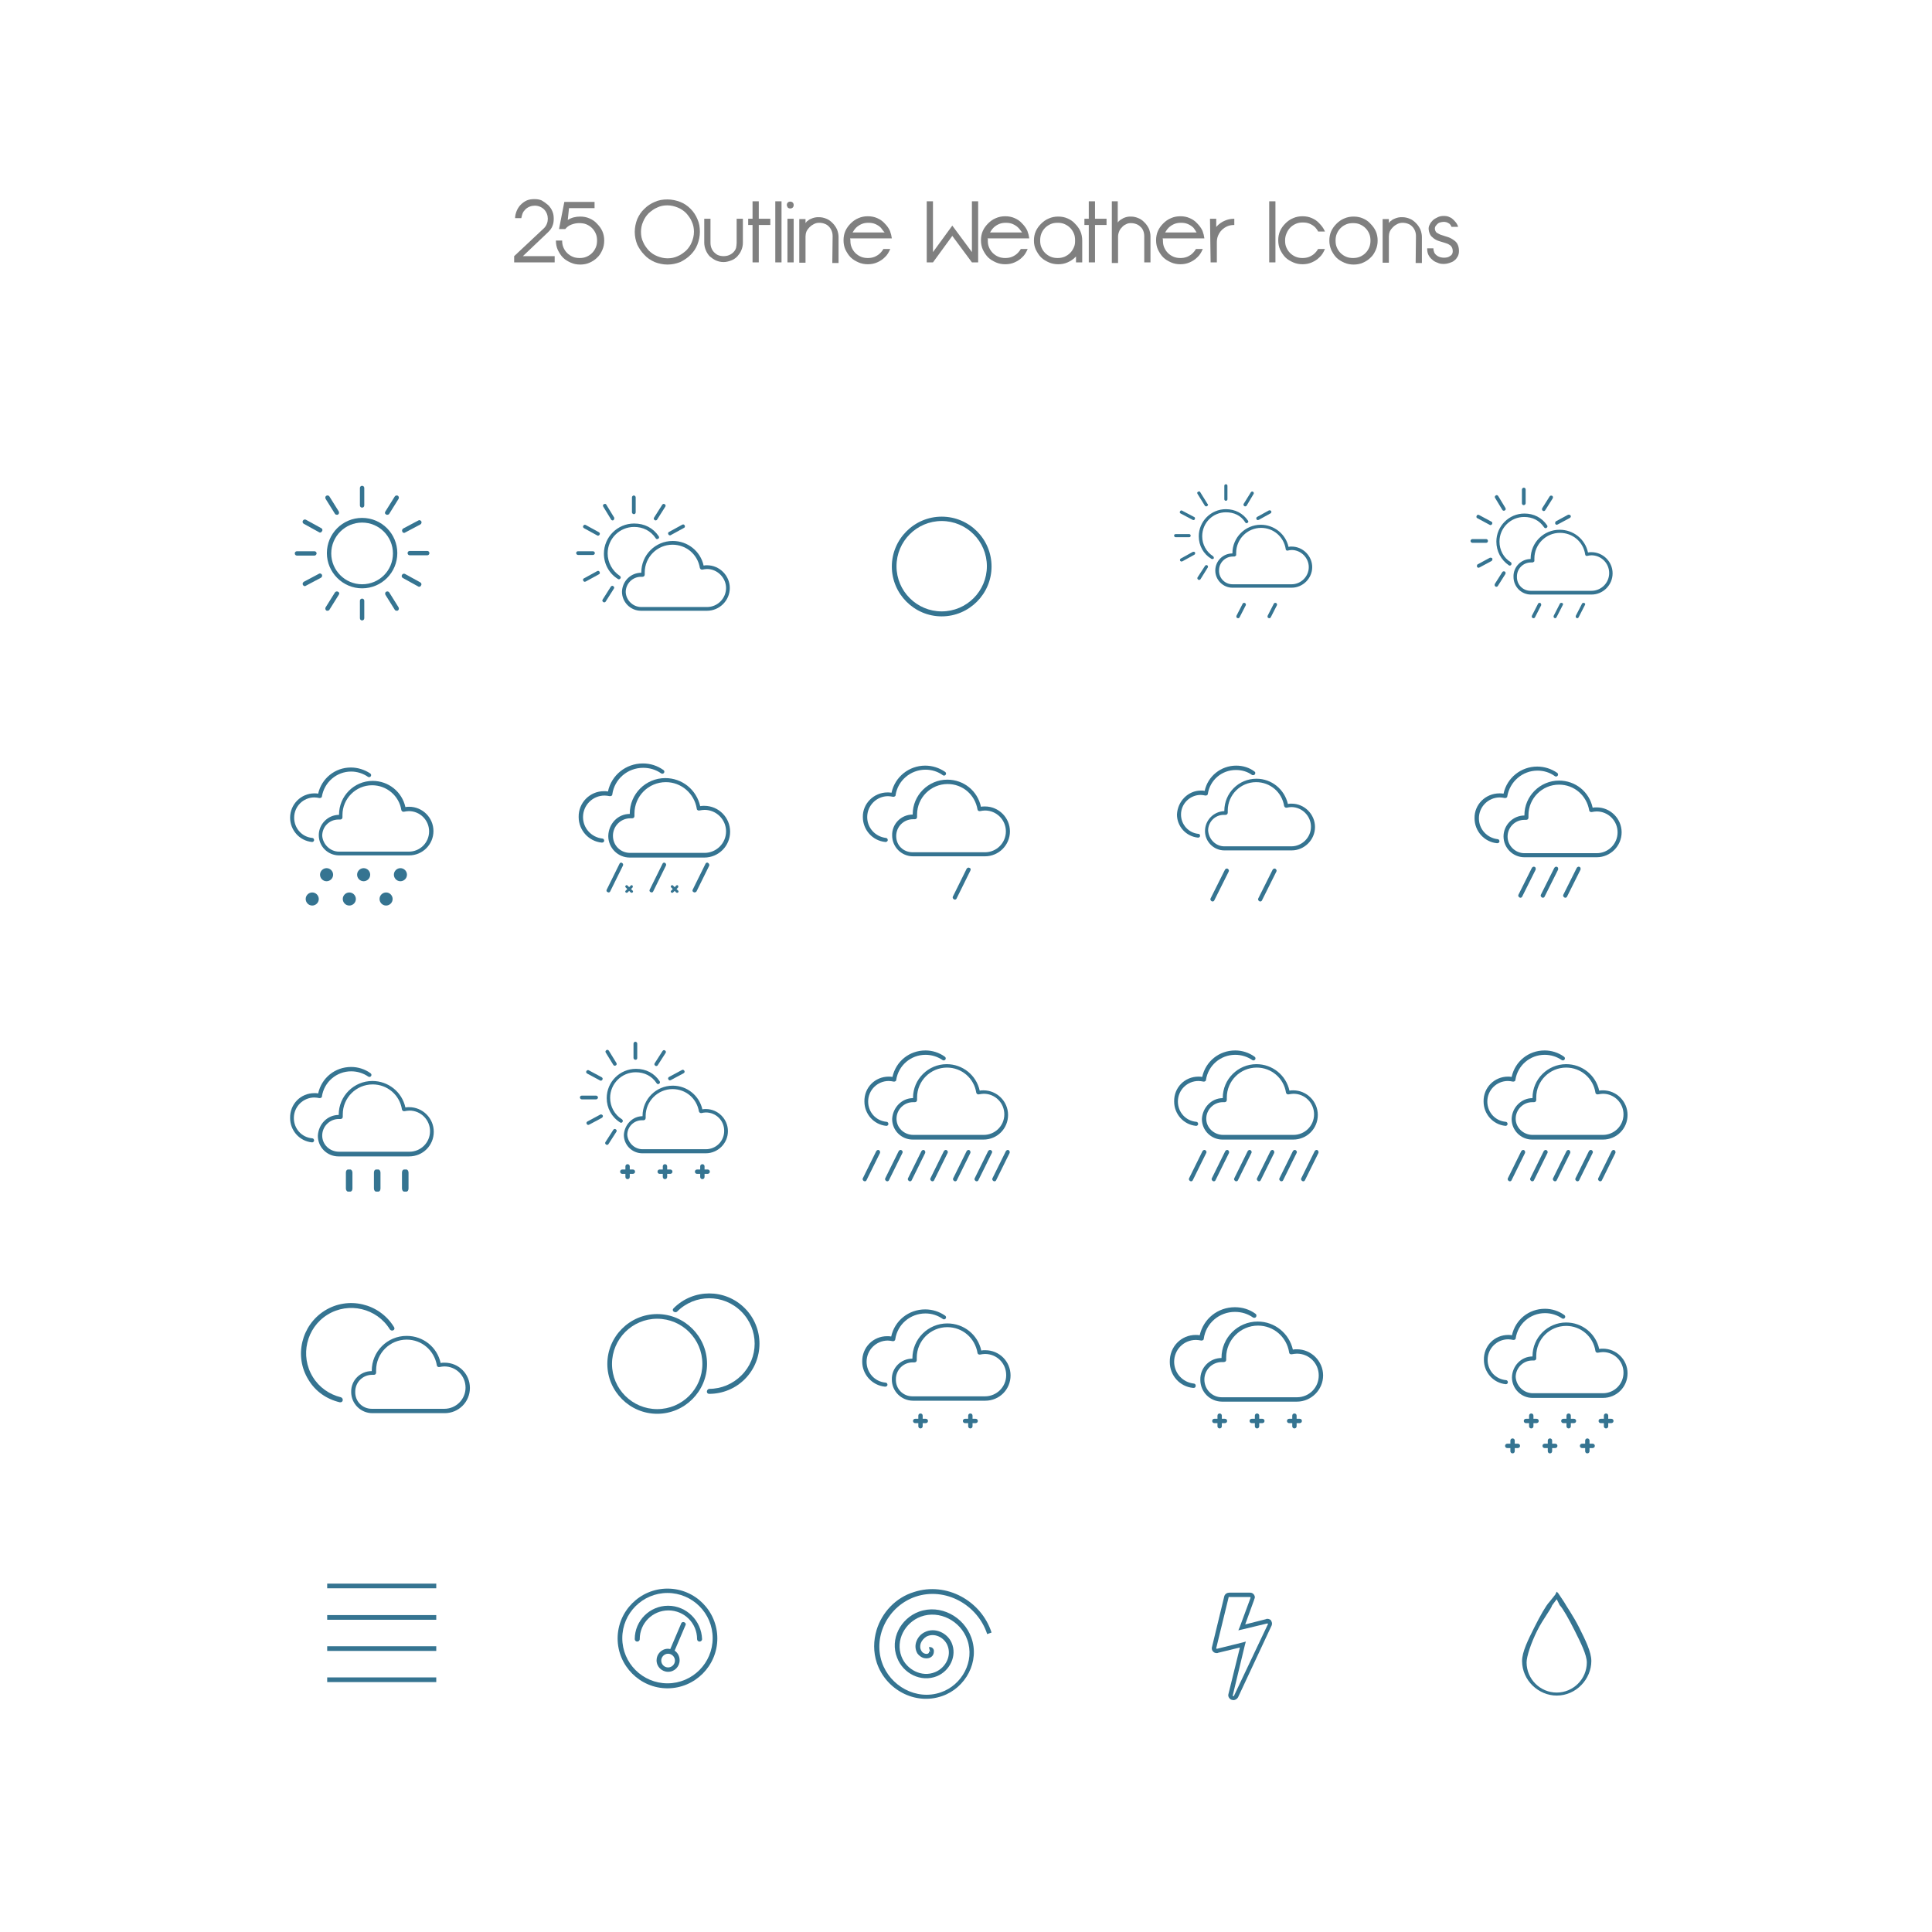<?xml version="1.0" encoding="utf-8"?>
<!-- Generator: Adobe Illustrator 27.4.1, SVG Export Plug-In . SVG Version: 6.00 Build 0)  -->
<svg version="1.1"
	 id="svg4197" xmlns:sodipodi="http://sodipodi.sourceforge.net/DTD/sodipodi-0.dtd" xmlns:cc="http://creativecommons.org/ns#" xmlns:dc="http://purl.org/dc/elements/1.1/" xmlns:rdf="http://www.w3.org/1999/02/22-rdf-syntax-ns#" xmlns:inkscape="http://www.inkscape.org/namespaces/inkscape" xmlns:svg="http://www.w3.org/2000/svg"
	 xmlns="http://www.w3.org/2000/svg" xmlns:xlink="http://www.w3.org/1999/xlink" x="0px" y="0px" viewBox="0 0 620 620"
	 style="enable-background:new 0 0 620 620;" xml:space="preserve">
<style type="text/css">
	.st0{fill:#357491;}
	.st1{fill:#808080;}
</style>
<sodipodi:namedview  bordercolor="#666666" borderopacity="1.0" id="base" inkscape:current-layer="layer1" inkscape:cx="548.58925" inkscape:cy="301.36184" inkscape:document-units="px" inkscape:guide-bbox="true" inkscape:pageopacity="0.0" inkscape:pageshadow="2" inkscape:window-height="751" inkscape:window-maximized="1" inkscape:window-width="1280" inkscape:window-x="0" inkscape:window-y="0" inkscape:zoom="1" pagecolor="#ffffff" showgrid="false" showguides="true">
	<inkscape:grid  empspacing="5" enabled="true" id="grid4008" snapvisiblegridlinesonly="true" type="xygrid" visible="true">
		</inkscape:grid>
</sodipodi:namedview>
<path id="path22" inkscape:connector-curvature="0" class="st0" d="M116.2,187.5c-5.5,0-9.9-4.5-9.9-9.9c0-5.5,4.5-9.9,9.9-9.9
	c5.5,0,9.9,4.5,9.9,9.9C126.1,183.1,121.7,187.5,116.2,187.5 M116.2,166.2c-6.3,0-11.3,5.1-11.3,11.3s5.1,11.3,11.3,11.3
	c6.3,0,11.3-5.1,11.3-11.3S122.5,166.2,116.2,166.2"/>
<path id="path26" inkscape:connector-curvature="0" class="st0" d="M116.2,162.9c0.4,0,0.7-0.3,0.7-0.7v-5.6c0-0.4-0.3-0.7-0.7-0.7
	s-0.7,0.3-0.7,0.7v5.6C115.5,162.6,115.8,162.9,116.2,162.9"/>
<path id="path30" inkscape:connector-curvature="0" class="st0" d="M116.2,192.1c-0.4,0-0.7,0.3-0.7,0.7v5.6c0,0.4,0.3,0.7,0.7,0.7
	s0.7-0.3,0.7-0.7v-5.6C116.9,192.4,116.6,192.1,116.2,192.1"/>
<path id="path34" inkscape:connector-curvature="0" class="st0" d="M123.9,165.1c0.1,0.1,0.2,0.1,0.4,0.1c0.2,0,0.5-0.1,0.6-0.3
	l3-4.8c0.2-0.3,0.1-0.8-0.2-1c-0.3-0.2-0.8-0.1-1,0.2l-3,4.8C123.4,164.5,123.5,164.9,123.9,165.1"/>
<path id="path38" inkscape:connector-curvature="0" class="st0" d="M108.5,189.9c-0.3-0.2-0.8-0.1-1,0.2l-3,4.8
	c-0.2,0.3-0.1,0.8,0.2,1c0.1,0.1,0.2,0.1,0.4,0.1c0.2,0,0.5-0.1,0.6-0.3l3-4.8C109,190.5,108.9,190.1,108.5,189.9"/>
<path id="path42" inkscape:connector-curvature="0" class="st0" d="M129.7,171c0.1,0,0.2,0,0.3-0.1l4.9-2.6c0.3-0.2,0.5-0.6,0.3-1
	c-0.2-0.3-0.6-0.5-0.9-0.3l-4.9,2.6c-0.3,0.2-0.5,0.6-0.3,1C129.2,170.9,129.4,171,129.7,171"/>
<path id="path46" inkscape:connector-curvature="0" class="st0" d="M102.4,184.1l-4.9,2.6c-0.3,0.2-0.5,0.6-0.3,1
	c0.1,0.2,0.4,0.4,0.6,0.4c0.1,0,0.2,0,0.3-0.1l4.9-2.6c0.3-0.2,0.5-0.6,0.3-1C103.1,184.1,102.7,183.9,102.4,184.1"/>
<path id="path50" inkscape:connector-curvature="0" class="st0" d="M137.1,176.8L137.1,176.8l-5.6,0c-0.4,0-0.7,0.3-0.7,0.7
	c0,0.4,0.3,0.7,0.7,0.7h0l5.6,0c0.4,0,0.7-0.3,0.7-0.7C137.8,177.1,137.5,176.8,137.1,176.8"/>
<path id="path54" inkscape:connector-curvature="0" class="st0" d="M101.6,177.6c0-0.4-0.3-0.7-0.7-0.7h0l-5.6,0
	c-0.4,0-0.7,0.3-0.7,0.7c0,0.4,0.3,0.7,0.7,0.7h0l5.6,0C101.3,178.3,101.6,177.9,101.6,177.6"/>
<path id="path58" inkscape:connector-curvature="0" class="st0" d="M134.9,186.9l-4.9-2.7c-0.3-0.2-0.8-0.1-1,0.3
	c-0.2,0.3-0.1,0.8,0.3,1l4.9,2.7c0.1,0.1,0.2,0.1,0.3,0.1c0.2,0,0.5-0.1,0.6-0.4C135.4,187.5,135.2,187.1,134.9,186.9"/>
<path id="path62" inkscape:connector-curvature="0" class="st0" d="M103.1,169.5l-4.9-2.7c-0.3-0.2-0.8-0.1-1,0.3
	c-0.2,0.3-0.1,0.8,0.3,1l4.9,2.7c0.1,0.1,0.2,0.1,0.3,0.1c0.2,0,0.5-0.1,0.6-0.4C103.6,170.2,103.5,169.7,103.1,169.5"/>
<path id="path66" inkscape:connector-curvature="0" class="st0" d="M124.9,190.1c-0.2-0.3-0.6-0.4-1-0.2c-0.3,0.2-0.4,0.6-0.2,1
	l3,4.8c0.1,0.2,0.4,0.3,0.6,0.3c0.1,0,0.3,0,0.4-0.1c0.3-0.2,0.4-0.6,0.2-1L124.9,190.1L124.9,190.1z"/>
<path id="path70" inkscape:connector-curvature="0" class="st0" d="M107.5,164.9c0.1,0.2,0.4,0.3,0.6,0.3c0.1,0,0.3,0,0.4-0.1
	c0.3-0.2,0.4-0.6,0.2-1l-3-4.8c-0.2-0.3-0.6-0.4-1-0.2c-0.3,0.2-0.4,0.6-0.2,1C104.5,160.1,107.5,164.9,107.5,164.9z"/>
<path id="path74" inkscape:connector-curvature="0" class="st0" d="M205.8,194.8l20.7,0c0.1,0,0.3,0,0.4,0v0c3.4,0,6.1-2.8,6.1-6.1
	s-2.8-6.1-6.1-6.1c-0.5,0-1,0.1-1.5,0.2c-0.2,0-0.3,0-0.5-0.1c-0.1-0.1-0.2-0.2-0.3-0.4c-0.7-4.4-4.4-7.5-8.8-7.5
	c-4.9,0-8.9,4-8.9,8.9c0,0.2,0,0.5,0,0.7c0,0.2-0.1,0.4-0.2,0.5s-0.3,0.2-0.5,0.2c-0.2,0-0.4,0-0.5,0c-2.7,0-4.9,2.2-4.9,4.9
	C200.9,192.6,203.1,194.8,205.8,194.8 M205.8,183.8c0,0,0-0.1,0-0.1c0-5.6,4.5-10.1,10.1-10.1c4.8,0,8.9,3.3,9.9,7.9
	c0.4-0.1,0.8-0.1,1.1-0.1c4,0,7.3,3.3,7.3,7.3c0,4-3.3,7.3-7.3,7.3h0c-0.1,0-2.4,0-5.5,0l-15.7,0c-3.4,0-6.1-2.8-6.1-6.1
	C199.7,186.5,202.4,183.8,205.8,183.8"/>
<path id="path78" inkscape:connector-curvature="0" class="st0" d="M193.8,177.7c0-5.4,4.4-9.7,9.7-9.7c3.3,0,6.1,1.4,7.9,4.1
	c0.2,0.3,0.1,0.7-0.2,0.8c-0.3,0.2-0.7,0.1-0.8-0.2c-1.6-2.4-4.1-3.6-6.9-3.6c-4.7,0-8.5,3.8-8.5,8.5c0,2.9,1.5,5.6,3.9,7.2
	c0.3,0.2,0.4,0.6,0.2,0.8c-0.1,0.2-0.3,0.3-0.5,0.3c-0.1,0-0.2,0-0.3-0.1C195.5,184.1,193.8,181,193.8,177.7"/>
<path id="path82" inkscape:connector-curvature="0" class="st0" d="M203.4,165c-0.3,0-0.6-0.3-0.6-0.6v-4.8c0-0.3,0.3-0.6,0.6-0.6
	c0.3,0,0.6,0.3,0.6,0.6v4.8C204,164.7,203.8,165,203.4,165"/>
<path id="path86" inkscape:connector-curvature="0" class="st0" d="M196.9,166.9c-0.1,0.1-0.2,0.1-0.3,0.1c-0.2,0-0.4-0.1-0.5-0.3
	l-2.5-4.1c-0.2-0.3-0.1-0.7,0.2-0.8c0.3-0.2,0.7-0.1,0.8,0.2l2.5,4.1C197.2,166.3,197.1,166.7,196.9,166.9"/>
<path id="path90" inkscape:connector-curvature="0" class="st0" d="M191.9,171.9c-0.1,0-0.2,0-0.3-0.1l-4.2-2.3
	c-0.3-0.2-0.4-0.5-0.2-0.8c0.2-0.3,0.5-0.4,0.8-0.2l4.2,2.3c0.3,0.2,0.4,0.5,0.2,0.8C192.3,171.8,192.1,171.9,191.9,171.9"/>
<path id="path94" inkscape:connector-curvature="0" class="st0" d="M185.5,176.9L185.5,176.9l4.8,0c0.3,0,0.6,0.3,0.6,0.6
	c0,0.3-0.3,0.6-0.6,0.6h0l-4.8,0c-0.3,0-0.6-0.3-0.6-0.6C184.9,177.1,185.2,176.9,185.5,176.9"/>
<path id="path98" inkscape:connector-curvature="0" class="st0" d="M187.4,185.6l4.2-2.3c0.3-0.2,0.7-0.1,0.8,0.2
	c0.2,0.3,0.1,0.7-0.2,0.8l-4.2,2.3c-0.1,0-0.2,0.1-0.3,0.1c-0.2,0-0.4-0.1-0.5-0.3C187,186.1,187.1,185.7,187.4,185.6"/>
<path id="path102" inkscape:connector-curvature="0" class="st0" d="M219.5,169.4l-4.2,2.3c-0.1,0.1-0.2,0.1-0.3,0.1
	c-0.2,0-0.4-0.1-0.5-0.3c-0.2-0.3-0.1-0.7,0.2-0.8l4.2-2.3c0.3-0.2,0.7-0.1,0.8,0.2C219.9,168.9,219.8,169.3,219.5,169.4"/>
<path id="path106" inkscape:connector-curvature="0" class="st0" d="M196,188.3c0.2-0.3,0.5-0.4,0.8-0.2c0.3,0.2,0.4,0.5,0.2,0.8
	l-2.6,4.1c-0.1,0.2-0.3,0.3-0.5,0.3c-0.1,0-0.2,0-0.3-0.1c-0.3-0.2-0.4-0.5-0.2-0.8L196,188.3L196,188.3z"/>
<path id="path110" inkscape:connector-curvature="0" class="st0" d="M210.9,166.7c-0.1,0.2-0.3,0.3-0.5,0.3c-0.1,0-0.2,0-0.3-0.1
	c-0.3-0.2-0.4-0.5-0.2-0.8l2.6-4.1c0.2-0.3,0.5-0.4,0.8-0.2c0.3,0.2,0.4,0.5,0.2,0.8L210.9,166.7L210.9,166.7z"/>
<path id="path114" inkscape:connector-curvature="0" class="st0" d="M494.3,193.5c-0.3-0.1-0.6,0-0.7,0.2l-2,3.9
	c-0.1,0.3,0,0.6,0.2,0.7c0.1,0,0.2,0.1,0.3,0.1c0.2,0,0.4-0.1,0.5-0.3l2-3.9C494.6,193.9,494.5,193.6,494.3,193.5"/>
<path id="path118" inkscape:connector-curvature="0" class="st0" d="M501.3,193.5c-0.3-0.1-0.6,0-0.7,0.2l-2,3.9
	c-0.1,0.3,0,0.6,0.2,0.7c0.1,0,0.2,0.1,0.2,0.1c0.2,0,0.4-0.1,0.5-0.3l2-3.9C501.7,193.9,501.6,193.6,501.3,193.5"/>
<path id="path122" inkscape:connector-curvature="0" class="st0" d="M508.4,193.5c-0.3-0.1-0.6,0-0.7,0.2l-2,3.9
	c-0.1,0.3,0,0.6,0.2,0.7c0.1,0,0.2,0.1,0.2,0.1c0.2,0,0.4-0.1,0.5-0.3l2-3.9C508.8,193.9,508.7,193.6,508.4,193.5"/>
<path id="path130" inkscape:connector-curvature="0" class="st0" d="M491.2,189.6l19.1,0c0.1,0,0.3,0,0.4,0v0c3.1,0,5.7-2.5,5.7-5.7
	c0-3.1-2.5-5.7-5.7-5.7c-0.4,0-0.9,0.1-1.4,0.2c-0.1,0-0.3,0-0.4-0.1c-0.1-0.1-0.2-0.2-0.2-0.4c-0.6-4-4-6.9-8.1-6.9
	c-4.5,0-8.2,3.7-8.2,8.2c0,0.2,0,0.4,0,0.7c0,0.2,0,0.3-0.2,0.4c-0.1,0.1-0.3,0.2-0.4,0.2c-0.2,0-0.3,0-0.5,0c-2.5,0-4.5,2-4.5,4.5
	C486.7,187.6,488.7,189.6,491.2,189.6 M491.2,179.4v-0.1c0-5.2,4.2-9.3,9.3-9.3c4.4,0,8.2,3,9.1,7.3c0.4-0.1,0.7-0.1,1.1-0.1
	c3.7,0,6.8,3,6.8,6.8c0,3.7-3,6.8-6.8,6.8h0h-5h-14.4c-3.1,0-5.6-2.5-5.6-5.7C485.6,182,488.1,179.4,491.2,179.4"/>
<path id="path134" inkscape:connector-curvature="0" class="st0" d="M480.2,173.8c0-4.9,4-9,9-9c3,0,5.6,1.3,7.3,3.8
	c0.2,0.3,0.1,0.6-0.2,0.8c-0.3,0.2-0.6,0.1-0.8-0.2c-1.5-2.2-3.7-3.3-6.4-3.3c-4.3,0-7.9,3.5-7.9,7.9c0,2.7,1.3,5.2,3.6,6.6
	c0.3,0.2,0.3,0.5,0.2,0.8c-0.1,0.2-0.3,0.3-0.5,0.3c-0.1,0-0.2,0-0.3-0.1C481.7,179.7,480.2,176.9,480.2,173.8"/>
<path id="path138" inkscape:connector-curvature="0" class="st0" d="M489,162.1c-0.3,0-0.6-0.2-0.6-0.6v-4.4c0-0.3,0.3-0.6,0.6-0.6
	c0.3,0,0.6,0.2,0.6,0.6v4.4C489.6,161.8,489.3,162.1,489,162.1"/>
<path id="path142" inkscape:connector-curvature="0" class="st0" d="M482.9,163.8c-0.1,0.1-0.2,0.1-0.3,0.1c-0.2,0-0.4-0.1-0.5-0.3
	l-2.3-3.8c-0.2-0.3-0.1-0.6,0.2-0.8c0.3-0.2,0.6-0.1,0.8,0.2l2.3,3.8C483.3,163.3,483.2,163.7,482.9,163.8"/>
<path id="path146" inkscape:connector-curvature="0" class="st0" d="M478.3,168.5c-0.1,0-0.2,0-0.3-0.1l-3.9-2.1
	c-0.3-0.1-0.4-0.5-0.2-0.8c0.1-0.3,0.5-0.4,0.8-0.2l3.9,2.1c0.3,0.1,0.4,0.5,0.2,0.8C478.7,168.4,478.5,168.5,478.3,168.5"/>
<path id="path150" inkscape:connector-curvature="0" class="st0" d="M472.5,173L472.5,173l4.4,0c0.3,0,0.6,0.2,0.6,0.6
	c0,0.3-0.2,0.6-0.6,0.6h0l-4.4,0c-0.3,0-0.6-0.3-0.6-0.6C471.9,173.3,472.2,173,472.5,173"/>
<path id="path154" inkscape:connector-curvature="0" class="st0" d="M474.2,181.1l3.9-2.1c0.3-0.1,0.6,0,0.8,0.2
	c0.1,0.3,0,0.6-0.2,0.8l-3.9,2.1c-0.1,0-0.2,0.1-0.3,0.1c-0.2,0-0.4-0.1-0.5-0.3C473.9,181.6,474,181.2,474.2,181.1"/>
<path id="path158" inkscape:connector-curvature="0" class="st0" d="M503.8,166.2l-3.9,2.1c-0.1,0-0.2,0.1-0.3,0.1
	c-0.2,0-0.4-0.1-0.5-0.3c-0.1-0.3,0-0.6,0.2-0.8l3.9-2.1c0.3-0.1,0.6,0,0.8,0.2C504.2,165.7,504.1,166,503.8,166.2"/>
<path id="path162" inkscape:connector-curvature="0" class="st0" d="M482.1,183.6c0.2-0.3,0.5-0.3,0.8-0.2c0.3,0.2,0.3,0.5,0.2,0.8
	l-2.4,3.8c-0.1,0.2-0.3,0.3-0.5,0.3c-0.1,0-0.2,0-0.3-0.1c-0.3-0.2-0.3-0.5-0.2-0.8L482.1,183.6z"/>
<path id="path166" inkscape:connector-curvature="0" class="st0" d="M495.9,163.7c-0.1,0.2-0.3,0.3-0.5,0.3c-0.1,0-0.2,0-0.3-0.1
	c-0.3-0.2-0.3-0.5-0.2-0.8l2.4-3.8c0.2-0.3,0.5-0.3,0.8-0.2c0.3,0.2,0.3,0.5,0.2,0.8L495.9,163.7L495.9,163.7z"/>
<path id="path174" inkscape:connector-curvature="0" sodipodi:nodetypes="csccsscccsscccssccsscsssccsc" class="st0" d="
	M395.5,187.5h18.6c0.1,0,0.3,0,0.4,0v0c3,0,5.5-2.5,5.5-5.5c0-3-2.5-5.5-5.5-5.5c-0.4,0-0.9,0.1-1.3,0.2c-0.1,0-0.3,0-0.4-0.1
	c-0.1-0.1-0.2-0.2-0.2-0.4c-0.6-3.9-3.9-6.8-7.9-6.8c-4.4,0-8,3.6-8,8c0,0.2,0,0.4,0,0.6c0,0.2,0,0.3-0.2,0.4
	c-0.1,0.1-0.3,0.2-0.4,0.2c-0.2,0-0.3,0-0.5,0c-2.4,0-4.4,2-4.4,4.4C391.1,185.5,393.1,187.5,395.5,187.5 M395.5,177.6v-0.1
	c0-5,4.1-9.1,9.1-9.1c4.3,0,8,3,8.9,7.1c0.3-0.1,0.7-0.1,1-0.1c3.6,0,6.6,3,6.6,6.6c0,3.6-3,6.6-6.6,6.6h0l-19,0
	c-3,0-5.5-2.5-5.5-5.5C390,180,392.5,177.6,395.5,177.6"/>
<path id="path178" inkscape:connector-curvature="0" class="st0" d="M384.7,172.1c0-4.8,3.9-8.7,8.7-8.7c2.9,0,5.5,1.3,7.1,3.7
	c0.2,0.2,0.1,0.6-0.2,0.7c-0.2,0.2-0.6,0.1-0.7-0.2c-1.4-2.2-3.6-3.2-6.2-3.2c-4.2,0-7.6,3.4-7.6,7.7c0,2.6,1.3,5,3.5,6.4
	c0.2,0.2,0.3,0.5,0.2,0.7c-0.1,0.2-0.3,0.2-0.5,0.2c-0.1,0-0.2,0-0.3-0.1C386.2,177.8,384.7,175.1,384.7,172.1"/>
<path id="path182" inkscape:connector-curvature="0" class="st0" d="M393.4,160.7c-0.3,0-0.5-0.2-0.5-0.5v-4.3
	c0-0.3,0.2-0.5,0.5-0.5c0.3,0,0.5,0.2,0.5,0.5v4.3C393.9,160.5,393.7,160.7,393.4,160.7"/>
<path id="path186" inkscape:connector-curvature="0" class="st0" d="M387.4,162.4c-0.1,0.1-0.2,0.1-0.3,0.1c-0.2,0-0.4-0.1-0.5-0.3
	l-2.3-3.7c-0.2-0.3-0.1-0.6,0.2-0.7c0.3-0.2,0.6-0.1,0.7,0.2l2.3,3.7C387.8,161.9,387.7,162.2,387.4,162.4"/>
<path id="path190" inkscape:connector-curvature="0" class="st0" d="M383,166.9c-0.1,0-0.2,0-0.3-0.1l-3.8-2
	c-0.3-0.1-0.4-0.5-0.2-0.7c0.1-0.3,0.5-0.4,0.7-0.2l3.8,2c0.3,0.1,0.4,0.5,0.2,0.7C383.4,166.8,383.2,166.9,383,166.9"/>
<path id="path194" inkscape:connector-curvature="0" class="st0" d="M377.3,171.4L377.3,171.4l4.3,0c0.3,0,0.5,0.2,0.5,0.5
	c0,0.3-0.2,0.5-0.5,0.5h0l-4.3,0c-0.3,0-0.5-0.2-0.5-0.5C376.7,171.6,377,171.4,377.3,171.4"/>
<path id="path198" inkscape:connector-curvature="0" class="st0" d="M379,179.2l3.8-2.1c0.3-0.1,0.6,0,0.7,0.2
	c0.1,0.3,0,0.6-0.2,0.7l-3.8,2.1c-0.1,0-0.2,0.1-0.3,0.1c-0.2,0-0.4-0.1-0.5-0.3C378.6,179.7,378.7,179.3,379,179.2"/>
<path id="path202" inkscape:connector-curvature="0" class="st0" d="M407.8,164.7l-3.8,2.1c-0.1,0-0.2,0.1-0.3,0.1
	c-0.2,0-0.4-0.1-0.5-0.3c-0.1-0.3,0-0.6,0.2-0.7l3.8-2.1c0.3-0.1,0.6,0,0.7,0.2C408.1,164.2,408,164.5,407.8,164.7"/>
<path id="path206" inkscape:connector-curvature="0" class="st0" d="M386.7,181.6c0.2-0.3,0.5-0.3,0.7-0.2c0.3,0.2,0.3,0.5,0.2,0.7
	l-2.3,3.7c-0.1,0.2-0.3,0.3-0.5,0.3c-0.1,0-0.2,0-0.3-0.1c-0.3-0.2-0.3-0.5-0.2-0.7L386.7,181.6L386.7,181.6z"/>
<path id="path210" inkscape:connector-curvature="0" class="st0" d="M400.1,162.2c-0.1,0.2-0.3,0.3-0.5,0.3c-0.1,0-0.2,0-0.3-0.1
	c-0.3-0.2-0.3-0.5-0.2-0.7l2.3-3.7c0.2-0.3,0.5-0.3,0.7-0.2c0.3,0.2,0.3,0.5,0.2,0.7L400.1,162.2z"/>
<path id="path214" inkscape:connector-curvature="0" class="st0" d="M106.1,275.4c0-0.1,0.1-0.2,0.1-0.3 M115.3,275.4
	c0-0.1,0.1-0.2,0.1-0.3"/>
<path id="path218" inkscape:connector-curvature="0" class="st0" d="M489.2,273.8h22.7c0.2,0,0.3,0,0.5,0v0c3.7,0,6.7-3,6.7-6.7
	c0-3.7-3-6.7-6.7-6.7c-0.5,0-1.1,0.1-1.6,0.2c-0.2,0-0.4,0-0.5-0.1c-0.2-0.1-0.3-0.3-0.3-0.4c-0.8-4.8-4.8-8.3-9.7-8.3
	c-5.4,0-9.8,4.4-9.8,9.8c0,0.3,0,0.5,0,0.8c0,0.2-0.1,0.4-0.2,0.5s-0.3,0.2-0.5,0.2c-0.2,0-0.4,0-0.6,0c-3,0-5.4,2.4-5.4,5.4
	C483.8,271.4,486.3,273.8,489.2,273.8 M489.2,261.7c0,0,0-0.1,0-0.1c0-6.1,5-11.1,11.1-11.1c5.3,0,9.7,3.6,10.8,8.7
	c0.4-0.1,0.8-0.1,1.3-0.1c4.4,0,8,3.6,8,8c0,4.4-3.6,8-8,8h-6h-17.2c-3.7,0-6.7-3-6.7-6.7C482.5,264.8,485.5,261.7,489.2,261.7"/>
<path id="path222" inkscape:connector-curvature="0" class="st0" d="M481.2,254.6c0.4,0,0.8,0,1.3,0.1c1.1-5.1,5.6-8.7,10.8-8.7
	c2.3,0,4.5,0.7,6.4,2c0.3,0.2,0.4,0.6,0.2,0.9c-0.2,0.3-0.6,0.4-0.9,0.2c-1.6-1.2-3.6-1.8-5.6-1.8c-4.8,0-8.9,3.5-9.7,8.3
	c0,0.2-0.1,0.3-0.3,0.4c-0.2,0.1-0.3,0.1-0.5,0.1c-0.5-0.1-1.1-0.2-1.6-0.2c-3.7,0-6.7,3-6.7,6.7c0,3.5,2.6,6.3,6,6.7
	c0.4,0,0.6,0.4,0.6,0.7c0,0.3-0.3,0.6-0.7,0.6c0,0,0,0-0.1,0c-4.1-0.4-7.2-3.9-7.2-8C473.1,258.2,476.7,254.6,481.2,254.6"/>
<path id="path230" inkscape:connector-curvature="0" class="st0" d="M203,284.2c-0.2-0.2-0.4-0.2-0.6,0l-0.5,0.5l-0.5-0.5
	c-0.2-0.2-0.4-0.2-0.6,0c-0.2,0.2-0.2,0.4,0,0.6l0.5,0.5l-0.5,0.5c-0.2,0.2-0.2,0.4,0,0.6c0.1,0.1,0.2,0.1,0.3,0.1s0.2,0,0.3-0.1
	l0.5-0.5l0.5,0.5c0.1,0.1,0.2,0.1,0.3,0.1c0.1,0,0.2,0,0.3-0.1c0.2-0.2,0.2-0.5,0-0.6l-0.5-0.5l0.5-0.5
	C203.1,284.7,203.1,284.4,203,284.2"/>
<path id="path234" inkscape:connector-curvature="0" class="st0" d="M217.6,284.2c-0.2-0.2-0.4-0.2-0.6,0l-0.5,0.5l-0.5-0.5
	c-0.2-0.2-0.4-0.2-0.6,0c-0.2,0.2-0.2,0.4,0,0.6l0.5,0.5l-0.5,0.5c-0.2,0.2-0.2,0.4,0,0.6c0.1,0.1,0.2,0.1,0.3,0.1
	c0.1,0,0.2,0,0.3-0.1l0.5-0.5l0.5,0.5c0.1,0.1,0.2,0.1,0.3,0.1s0.2,0,0.3-0.1c0.2-0.2,0.2-0.5,0-0.6l-0.5-0.5l0.5-0.5
	C217.7,284.7,217.7,284.4,217.6,284.2"/>
<path id="path242" inkscape:connector-curvature="0" class="st0" d="M392.9,271.6H414c0.1,0,0.3,0,0.4,0v0c3.4,0,6.3-2.8,6.3-6.3
	c0-3.4-2.8-6.3-6.3-6.3c-0.5,0-1,0.1-1.5,0.2c-0.2,0-0.3,0-0.5-0.1c-0.1-0.1-0.2-0.2-0.3-0.4c-0.7-4.5-4.5-7.7-9-7.7
	c-5,0-9.1,4.1-9.1,9.1c0,0.2,0,0.5,0,0.7c0,0.2-0.1,0.4-0.2,0.5c-0.1,0.1-0.3,0.2-0.5,0.2c-0.2,0-0.4,0-0.6,0c-2.8,0-5,2.3-5,5
	C387.9,269.4,390.2,271.6,392.9,271.6 M392.9,260.3c0,0,0-0.1,0-0.1c0-5.7,4.6-10.3,10.3-10.3c4.9,0,9,3.4,10.1,8.1
	c0.4-0.1,0.8-0.1,1.2-0.1c4.1,0,7.5,3.4,7.5,7.5s-3.4,7.5-7.5,7.5h-5.6h-16c-3.4,0-6.2-2.8-6.2-6.2
	C386.7,263.2,389.5,260.4,392.9,260.3"/>
<path id="path246" inkscape:connector-curvature="0" class="st0" d="M385.4,253.7c0.4,0,0.8,0,1.2,0.1c1-4.7,5.2-8.1,10.1-8.1
	c2.1,0,4.2,0.6,5.9,1.9c0.3,0.2,0.3,0.6,0.1,0.9c-0.2,0.3-0.6,0.3-0.9,0.2c-1.5-1.1-3.3-1.6-5.2-1.6c-4.5,0-8.3,3.2-9,7.7
	c0,0.2-0.1,0.3-0.3,0.4c-0.1,0.1-0.3,0.1-0.5,0.1c-0.5-0.1-1-0.2-1.5-0.2c-3.4,0-6.3,2.8-6.3,6.3c0,3.2,2.4,5.9,5.6,6.2
	c0.3,0,0.6,0.3,0.5,0.7c0,0.3-0.3,0.5-0.6,0.5c0,0,0,0-0.1,0c-3.8-0.4-6.7-3.6-6.7-7.4C377.9,257.1,381.3,253.7,385.4,253.7"/>
<path id="path250" inkscape:connector-curvature="0" class="st0" d="M199.6,276.9c-0.3-0.2-0.7,0-0.8,0.3l-4.1,8.3
	c-0.2,0.3,0,0.7,0.3,0.8c0.1,0,0.2,0.1,0.3,0.1c0.2,0,0.4-0.1,0.5-0.3l4.1-8.3C200.1,277.4,199.9,277.1,199.6,276.9"/>
<path id="path258" inkscape:connector-curvature="0" class="st0" d="M213.4,276.9c-0.3-0.2-0.7,0-0.8,0.3l-4.1,8.3
	c-0.2,0.3,0,0.7,0.3,0.8c0.1,0,0.2,0.1,0.3,0.1c0.2,0,0.4-0.1,0.5-0.3l4.1-8.3C213.9,277.4,213.7,277.1,213.4,276.9"/>
<path id="path266" inkscape:connector-curvature="0" class="st0" d="M227.2,276.9c-0.3-0.2-0.7,0-0.8,0.3l-4.1,8.3
	c-0.2,0.3,0,0.7,0.3,0.8c0.1,0,0.2,0.1,0.3,0.1c0.2,0,0.4-0.1,0.6-0.3l4.1-8.3C227.7,277.4,227.5,277.1,227.2,276.9"/>
<path id="path270" inkscape:connector-curvature="0" class="st0" d="M311.1,278.5c-0.3-0.2-0.7,0-0.9,0.3l-4.4,8.9
	c-0.2,0.3,0,0.7,0.3,0.9c0.1,0,0.2,0.1,0.3,0.1c0.2,0,0.5-0.1,0.6-0.4l4.4-8.9C311.6,279,311.5,278.6,311.1,278.5"/>
<path id="path274" inkscape:connector-curvature="0" class="st0" d="M292.9,273.5h22.7c0.1,0,0.3,0,0.5,0v0c3.7,0,6.7-3,6.7-6.7
	s-3-6.7-6.7-6.7c-0.5,0-1.1,0.1-1.6,0.2c-0.2,0-0.4,0-0.5-0.1c-0.2-0.1-0.3-0.3-0.3-0.4c-0.8-4.8-4.8-8.2-9.6-8.2
	c-5.4,0-9.8,4.4-9.8,9.8c0,0.3,0,0.5,0,0.8c0,0.2-0.1,0.4-0.2,0.5c-0.1,0.1-0.3,0.2-0.5,0.2c-0.2,0-0.4,0-0.6,0
	c-3,0-5.4,2.4-5.4,5.4S289.9,273.5,292.9,273.5 M292.9,261.4c0,0,0-0.1,0-0.1c0-6.1,5-11.1,11.1-11.1c5.3,0,9.7,3.6,10.8,8.7
	c0.4-0.1,0.8-0.1,1.3-0.1c4.4,0,8,3.6,8,8c0,4.4-3.6,8-8,8h-6h-17.1c-3.7,0-6.7-3-6.7-6.7C286.2,264.4,289.2,261.4,292.9,261.4"/>
<path id="path278" inkscape:connector-curvature="0" class="st0" d="M284.8,254.3c0.4,0,0.8,0,1.3,0.1c1.1-5.1,5.6-8.7,10.8-8.7
	c2.3,0,4.5,0.7,6.4,2c0.3,0.2,0.4,0.6,0.2,0.9c-0.2,0.3-0.6,0.4-0.9,0.2c-1.6-1.2-3.6-1.8-5.6-1.8c-4.8,0-8.9,3.5-9.6,8.2
	c0,0.2-0.1,0.3-0.3,0.4c-0.2,0.1-0.3,0.1-0.5,0.1c-0.6-0.1-1.1-0.2-1.6-0.2c-3.7,0-6.7,3-6.7,6.7c0,3.5,2.6,6.3,6,6.7
	c0.4,0,0.6,0.4,0.6,0.7c0,0.3-0.3,0.6-0.7,0.6c0,0,0,0-0.1,0c-4.1-0.4-7.2-3.9-7.2-8C276.8,257.9,280.4,254.3,284.8,254.3"/>
<path id="path282" inkscape:connector-curvature="0" class="st0" d="M394,278.8c-0.3-0.2-0.7,0-0.9,0.3l-4.6,9.2
	c-0.2,0.3,0,0.7,0.3,0.9c0.1,0,0.2,0.1,0.3,0.1c0.2,0,0.5-0.1,0.6-0.4l4.6-9.2C394.5,279.4,394.3,279,394,278.8"/>
<path id="path286" inkscape:connector-curvature="0" class="st0" d="M409.3,278.8c-0.3-0.2-0.7,0-0.9,0.3l-4.6,9.2
	c-0.2,0.3,0,0.7,0.3,0.9c0.1,0,0.2,0.1,0.3,0.1c0.2,0,0.5-0.1,0.6-0.4l4.6-9.2C409.8,279.4,409.6,279,409.3,278.8"/>
<path id="path290" inkscape:connector-curvature="0" class="st0" d="M202.2,273.7h23.4c0.2,0,0.3,0,0.5,0v0c3.8,0,6.9-3.1,6.9-6.9
	s-3.1-6.9-6.9-6.9c-0.5,0-1.1,0.1-1.7,0.2c-0.2,0-0.4,0-0.5-0.1c-0.2-0.1-0.3-0.3-0.3-0.5c-0.8-4.9-5-8.5-9.9-8.5
	c-5.6,0-10.1,4.5-10.1,10.1c0,0.3,0,0.5,0,0.8c0,0.2-0.1,0.4-0.2,0.5c-0.1,0.1-0.3,0.2-0.5,0.2c-0.2,0-0.4,0-0.6,0
	c-3.1,0-5.6,2.5-5.6,5.6S199.1,273.7,202.2,273.7 M202.1,261.2c0,0,0-0.1,0-0.1c0-6.3,5.1-11.4,11.4-11.4c5.4,0,10,3.7,11.2,9
	c0.4-0.1,0.9-0.1,1.3-0.1c4.6,0,8.3,3.7,8.3,8.3s-3.7,8.3-8.3,8.3h-6.2h-17.7c-3.8,0-6.9-3.1-6.9-6.9
	C195.3,264.3,198.3,261.2,202.1,261.2"/>
<path id="path294" inkscape:connector-curvature="0" class="st0" d="M193.8,253.9c0.4,0,0.9,0,1.3,0.1c1.1-5.2,5.7-9,11.2-9
	c2.4,0,4.6,0.7,6.6,2.1c0.3,0.2,0.4,0.6,0.2,0.9c-0.2,0.3-0.6,0.4-0.9,0.2c-1.7-1.2-3.7-1.8-5.8-1.8c-5,0-9.2,3.6-9.9,8.5
	c0,0.2-0.1,0.4-0.3,0.5c-0.2,0.1-0.4,0.1-0.5,0.1c-0.6-0.1-1.1-0.2-1.7-0.2c-3.8,0-6.9,3.1-6.9,6.9c0,3.6,2.7,6.5,6.2,6.9
	c0.4,0,0.6,0.4,0.6,0.7c0,0.3-0.3,0.6-0.7,0.6c0,0,0,0-0.1,0c-4.2-0.4-7.4-4-7.4-8.2C185.6,257.6,189.3,253.9,193.8,253.9"/>
<path id="path298" inkscape:connector-curvature="0" class="st0" d="M492.5,278.2c-0.3-0.2-0.7,0-0.9,0.3l-4.3,8.6
	c-0.2,0.3,0,0.7,0.3,0.9c0.1,0,0.2,0.1,0.3,0.1c0.2,0,0.5-0.1,0.6-0.4l4.3-8.6C492.9,278.7,492.8,278.3,492.5,278.2"/>
<path id="path302" inkscape:connector-curvature="0" class="st0" d="M499.7,278.2c-0.3-0.2-0.7,0-0.9,0.3l-4.3,8.6
	c-0.2,0.3,0,0.7,0.3,0.9c0.1,0,0.2,0.1,0.3,0.1c0.2,0,0.5-0.1,0.6-0.4l4.3-8.6C500.1,278.7,500,278.3,499.7,278.2"/>
<path id="path306" inkscape:connector-curvature="0" class="st0" d="M506.9,278.2c-0.3-0.2-0.7,0-0.9,0.3l-4.3,8.6
	c-0.2,0.3,0,0.7,0.3,0.9c0.1,0,0.2,0.1,0.3,0.1c0.2,0,0.5-0.1,0.6-0.4l4.3-8.6C507.3,278.7,507.2,278.3,506.9,278.2"/>
<path id="path310" inkscape:connector-curvature="0" class="st0" d="M108.8,273.3h22c0.1,0,0.3,0,0.4,0v0c3.6,0,6.5-2.9,6.5-6.5
	c0-3.6-2.9-6.5-6.5-6.5c-0.5,0-1,0.1-1.6,0.2c-0.2,0-0.4,0-0.5-0.1c-0.1-0.1-0.3-0.3-0.3-0.4c-0.7-4.6-4.7-8-9.4-8
	c-5.2,0-9.5,4.3-9.5,9.5c0,0.3,0,0.5,0,0.8c0,0.2-0.1,0.4-0.2,0.5c-0.1,0.1-0.3,0.2-0.5,0.2c-0.2,0-0.4,0-0.6,0
	c-2.9,0-5.2,2.3-5.2,5.2C103.6,270.9,105.9,273.3,108.8,273.3 M108.8,261.5v-0.1c0-5.9,4.8-10.8,10.8-10.8c5.1,0,9.4,3.5,10.5,8.4
	c0.4-0.1,0.8-0.1,1.2-0.1c4.3,0,7.8,3.5,7.8,7.8s-3.5,7.8-7.8,7.8h-5.8h-16.7c-3.6,0-6.5-2.9-6.5-6.5
	C102.3,264.5,105.2,261.5,108.8,261.5"/>
<path id="path314" inkscape:connector-curvature="0" class="st0" d="M100.9,254.6c0.4,0,0.8,0,1.2,0.1c1.1-4.9,5.4-8.4,10.5-8.4
	c2.2,0,4.4,0.7,6.2,1.9c0.3,0.2,0.4,0.6,0.2,0.9c-0.2,0.3-0.6,0.4-0.9,0.2c-1.6-1.1-3.5-1.7-5.4-1.7c-4.7,0-8.6,3.4-9.4,8
	c0,0.2-0.1,0.3-0.3,0.4c-0.2,0.1-0.3,0.1-0.5,0.1c-0.5-0.1-1.1-0.2-1.6-0.2c-3.6,0-6.5,2.9-6.5,6.5c0,3.4,2.5,6.2,5.8,6.5
	c0.4,0,0.6,0.4,0.6,0.7c0,0.3-0.3,0.6-0.6,0.6c0,0,0,0-0.1,0c-4-0.4-7-3.8-7-7.8C93.1,258.1,96.6,254.6,100.9,254.6"/>
<path id="path318" inkscape:connector-curvature="0" class="st0" d="M489.1,369.1c-0.3-0.2-0.7,0-0.9,0.3l-4.3,8.7
	c-0.2,0.3,0,0.7,0.3,0.9c0.1,0,0.2,0.1,0.3,0.1c0.2,0,0.5-0.1,0.6-0.4l4.3-8.7C489.5,369.7,489.4,369.3,489.1,369.1"/>
<path id="path322" inkscape:connector-curvature="0" class="st0" d="M496.3,369.1c-0.3-0.2-0.7,0-0.9,0.3l-4.3,8.7
	c-0.2,0.3,0,0.7,0.3,0.9c0.1,0,0.2,0.1,0.3,0.1c0.2,0,0.5-0.1,0.6-0.4l4.3-8.7C496.8,369.7,496.6,369.3,496.3,369.1"/>
<path id="path326" inkscape:connector-curvature="0" class="st0" d="M503.6,369.1c-0.3-0.2-0.7,0-0.9,0.3l-4.3,8.7
	c-0.2,0.3,0,0.7,0.3,0.9c0.1,0,0.2,0.1,0.3,0.1c0.2,0,0.5-0.1,0.6-0.4l4.3-8.7C504,369.7,503.9,369.3,503.6,369.1"/>
<path id="path330" inkscape:connector-curvature="0" class="st0" d="M510.8,369.1c-0.3-0.2-0.7,0-0.9,0.3l-4.3,8.7
	c-0.2,0.3,0,0.7,0.3,0.9c0.1,0,0.2,0.1,0.3,0.1c0.2,0,0.5-0.1,0.6-0.4l4.3-8.7C511.3,369.7,511.1,369.3,510.8,369.1"/>
<path id="path334" inkscape:connector-curvature="0" class="st0" d="M518.1,369.1c-0.3-0.2-0.7,0-0.9,0.3l-4.3,8.7
	c-0.2,0.3,0,0.7,0.3,0.9c0.1,0,0.2,0.1,0.3,0.1c0.2,0,0.5-0.1,0.6-0.4l4.3-8.7C518.5,369.7,518.4,369.3,518.1,369.1"/>
<path id="path338" inkscape:connector-curvature="0" class="st0" d="M491.8,364.2H514c0.1,0,0.3,0,0.4,0v0c3.6,0,6.6-2.9,6.6-6.6
	c0-3.6-2.9-6.6-6.6-6.6c-0.5,0-1,0.1-1.6,0.2c-0.2,0-0.4,0-0.5-0.1c-0.2-0.1-0.3-0.3-0.3-0.4c-0.7-4.7-4.7-8.1-9.4-8.1
	c-5.3,0-9.6,4.3-9.6,9.6c0,0.3,0,0.5,0,0.8c0,0.2-0.1,0.4-0.2,0.5c-0.1,0.1-0.3,0.2-0.5,0.2c-0.2,0-0.4,0-0.6,0
	c-2.9,0-5.3,2.4-5.3,5.3S488.9,364.2,491.8,364.2 M491.8,352.4c0,0,0-0.1,0-0.1c0-6,4.9-10.8,10.8-10.8c5.1,0,9.5,3.5,10.6,8.5
	c0.4-0.1,0.8-0.1,1.2-0.1c4.3,0,7.9,3.5,7.9,7.9s-3.5,7.9-7.9,7.9h-5.9h-16.8c-3.6,0-6.6-2.9-6.6-6.6
	C485.2,355.4,488.2,352.4,491.8,352.4"/>
<path id="path342" inkscape:connector-curvature="0" class="st0" d="M483.9,345.5c0.4,0,0.8,0,1.2,0.1c1.1-5,5.4-8.5,10.6-8.5
	c2.2,0,4.4,0.7,6.2,2c0.3,0.2,0.4,0.6,0.2,0.9c-0.2,0.3-0.6,0.4-0.9,0.2c-1.6-1.1-3.5-1.7-5.5-1.7c-4.7,0-8.7,3.4-9.4,8.1
	c0,0.2-0.1,0.3-0.3,0.4c-0.1,0.1-0.3,0.1-0.5,0.1c-0.5-0.1-1.1-0.2-1.6-0.2c-3.6,0-6.6,2.9-6.6,6.6c0,3.4,2.5,6.2,5.9,6.5
	c0.4,0,0.6,0.4,0.6,0.7c0,0.3-0.3,0.6-0.6,0.6c0,0,0,0-0.1,0c-4-0.4-7-3.8-7-7.8C476,349,479.6,345.5,483.9,345.5"/>
<path id="path346" inkscape:connector-curvature="0" class="st0" d="M386.8,369.1c-0.3-0.2-0.7,0-0.9,0.3l-4.3,8.7
	c-0.2,0.3,0,0.7,0.3,0.9c0.1,0,0.2,0.1,0.3,0.1c0.2,0,0.5-0.1,0.6-0.4l4.3-8.7C387.3,369.7,387.1,369.3,386.8,369.1"/>
<path id="path350" inkscape:connector-curvature="0" class="st0" d="M394.1,369.1c-0.3-0.2-0.7,0-0.9,0.3l-4.3,8.7
	c-0.2,0.3,0,0.7,0.3,0.9c0.1,0,0.2,0.1,0.3,0.1c0.2,0,0.5-0.1,0.6-0.4l4.3-8.7C394.5,369.7,394.4,369.3,394.1,369.1"/>
<path id="path354" inkscape:connector-curvature="0" class="st0" d="M401.3,369.1c-0.3-0.2-0.7,0-0.9,0.3l-4.3,8.7
	c-0.2,0.3,0,0.7,0.3,0.9c0.1,0,0.2,0.1,0.3,0.1c0.2,0,0.5-0.1,0.6-0.4l4.3-8.7C401.8,369.7,401.6,369.3,401.3,369.1"/>
<path id="path358" inkscape:connector-curvature="0" class="st0" d="M408.6,369.1c-0.3-0.2-0.7,0-0.9,0.3l-4.3,8.7
	c-0.2,0.3,0,0.7,0.3,0.9c0.1,0,0.2,0.1,0.3,0.1c0.2,0,0.5-0.1,0.6-0.4l4.3-8.7C409,369.7,408.9,369.3,408.6,369.1"/>
<path id="path362" inkscape:connector-curvature="0" class="st0" d="M415.8,369.1c-0.3-0.2-0.7,0-0.9,0.3l-4.3,8.7
	c-0.2,0.3,0,0.7,0.3,0.9c0.1,0,0.2,0.1,0.3,0.1c0.2,0,0.5-0.1,0.6-0.4l4.3-8.7C416.3,369.7,416.1,369.3,415.8,369.1"/>
<path id="path366" inkscape:connector-curvature="0" class="st0" d="M422.8,369.1c-0.3-0.2-0.7,0-0.9,0.3l-4.3,8.7
	c-0.2,0.3,0,0.7,0.3,0.9c0.1,0,0.2,0.1,0.3,0.1c0.2,0,0.5-0.1,0.6-0.4l4.3-8.7C423.2,369.7,423.1,369.3,422.8,369.1"/>
<path id="path370" inkscape:connector-curvature="0" class="st0" d="M392.5,364.2h22.2c0.1,0,0.3,0,0.4,0v0c3.6,0,6.6-2.9,6.6-6.6
	c0-3.6-2.9-6.6-6.6-6.6c-0.5,0-1,0.1-1.6,0.2c-0.2,0-0.4,0-0.5-0.1c-0.1-0.1-0.3-0.3-0.3-0.4c-0.7-4.7-4.7-8.1-9.4-8.1
	c-5.3,0-9.6,4.3-9.6,9.6c0,0.3,0,0.5,0,0.8c0,0.2-0.1,0.4-0.2,0.5c-0.1,0.1-0.3,0.2-0.5,0.2c-0.2,0-0.4,0-0.6,0
	c-2.9,0-5.3,2.4-5.3,5.3S389.6,364.2,392.5,364.2 M392.4,352.4c0,0,0-0.1,0-0.1c0-6,4.9-10.8,10.8-10.8c5.1,0,9.5,3.5,10.6,8.5
	c0.4-0.1,0.8-0.1,1.2-0.1c4.3,0,7.9,3.5,7.9,7.9s-3.5,7.9-7.9,7.9h-5.9h-16.8c-3.6,0-6.6-2.9-6.6-6.6
	C385.9,355.4,388.8,352.4,392.4,352.4"/>
<path id="path374" inkscape:connector-curvature="0" class="st0" d="M384.6,345.5c0.4,0,0.8,0,1.2,0.1c1.1-5,5.4-8.5,10.6-8.5
	c2.2,0,4.4,0.7,6.2,2c0.3,0.2,0.4,0.6,0.2,0.9c-0.2,0.3-0.6,0.4-0.9,0.2c-1.6-1.1-3.5-1.7-5.5-1.7c-4.7,0-8.7,3.4-9.4,8.1
	c0,0.2-0.1,0.3-0.3,0.4c-0.1,0.1-0.3,0.1-0.5,0.1c-0.5-0.1-1.1-0.2-1.6-0.2c-3.6,0-6.6,2.9-6.6,6.6c0,3.4,2.5,6.2,5.9,6.5
	c0.4,0,0.6,0.4,0.6,0.7c0,0.3-0.3,0.6-0.6,0.6c0,0,0,0-0.1,0c-4-0.4-7-3.8-7-7.8C376.7,349,380.2,345.5,384.6,345.5"/>
<path id="path378" inkscape:connector-curvature="0" class="st0" d="M282.1,369.1c-0.3-0.2-0.7,0-0.9,0.3l-4.3,8.7
	c-0.2,0.3,0,0.7,0.3,0.9c0.1,0,0.2,0.1,0.3,0.1c0.2,0,0.5-0.1,0.6-0.4l4.3-8.7C282.5,369.7,282.4,369.3,282.1,369.1"/>
<path id="path382" inkscape:connector-curvature="0" class="st0" d="M289.3,369.1c-0.3-0.2-0.7,0-0.9,0.3l-4.3,8.7
	c-0.2,0.3,0,0.7,0.3,0.9c0.1,0,0.2,0.1,0.3,0.1c0.2,0,0.5-0.1,0.6-0.4l4.3-8.7C289.8,369.7,289.6,369.3,289.3,369.1"/>
<path id="path386" inkscape:connector-curvature="0" class="st0" d="M296.6,369.1c-0.3-0.2-0.7,0-0.9,0.3l-4.3,8.7
	c-0.2,0.3,0,0.7,0.3,0.9c0.1,0,0.2,0.1,0.3,0.1c0.2,0,0.5-0.1,0.6-0.4l4.3-8.7C297,369.7,296.9,369.3,296.6,369.1"/>
<path id="path390" inkscape:connector-curvature="0" class="st0" d="M303.8,369.1c-0.3-0.2-0.7,0-0.9,0.3l-4.3,8.7
	c-0.2,0.3,0,0.7,0.3,0.9c0.1,0,0.2,0.1,0.3,0.1c0.2,0,0.5-0.1,0.6-0.4l4.3-8.7C304.3,369.7,304.1,369.3,303.8,369.1"/>
<path id="path394" inkscape:connector-curvature="0" class="st0" d="M311.1,369.1c-0.3-0.2-0.7,0-0.9,0.3l-4.3,8.7
	c-0.2,0.3,0,0.7,0.3,0.9c0.1,0,0.2,0.1,0.3,0.1c0.2,0,0.5-0.1,0.6-0.4l4.3-8.7C311.5,369.7,311.4,369.3,311.1,369.1"/>
<path id="path398" inkscape:connector-curvature="0" class="st0" d="M318,369.1c-0.3-0.2-0.7,0-0.9,0.3l-4.3,8.7
	c-0.2,0.3,0,0.7,0.3,0.9c0.1,0,0.2,0.1,0.3,0.1c0.2,0,0.5-0.1,0.6-0.4l4.3-8.7C318.5,369.7,318.4,369.3,318,369.1"/>
<path id="path402" inkscape:connector-curvature="0" class="st0" d="M323.7,369.1c-0.3-0.2-0.7,0-0.9,0.3l-4.3,8.7
	c-0.2,0.3,0,0.7,0.3,0.9c0.1,0,0.2,0.1,0.3,0.1c0.2,0,0.5-0.1,0.6-0.4l4.3-8.7C324.1,369.7,324,369.3,323.7,369.1"/>
<path id="path406" inkscape:connector-curvature="0" class="st0" d="M293.1,364.2h22.2c0.1,0,0.3,0,0.4,0v0c3.6,0,6.6-2.9,6.6-6.6
	c0-3.6-2.9-6.6-6.6-6.6c-0.5,0-1,0.1-1.6,0.2c-0.2,0-0.4,0-0.5-0.1c-0.1-0.1-0.3-0.3-0.3-0.4c-0.7-4.7-4.7-8.1-9.4-8.1
	c-5.3,0-9.6,4.3-9.6,9.6c0,0.3,0,0.5,0,0.8c0,0.2-0.1,0.4-0.2,0.5c-0.1,0.1-0.3,0.2-0.5,0.2c-0.2,0-0.4,0-0.6,0
	c-2.9,0-5.3,2.4-5.3,5.3S290.1,364.2,293.1,364.2 M293,352.4c0,0,0-0.1,0-0.1c0-6,4.9-10.8,10.8-10.8c5.1,0,9.5,3.5,10.6,8.5
	c0.4-0.1,0.8-0.1,1.2-0.1c4.3,0,7.9,3.5,7.9,7.9s-3.5,7.9-7.9,7.9h-5.9h-16.8c-3.6,0-6.6-2.9-6.6-6.6
	C286.5,355.4,289.4,352.4,293,352.4"/>
<path id="path410" inkscape:connector-curvature="0" class="st0" d="M285.2,345.5c0.4,0,0.8,0,1.2,0.1c1.1-5,5.4-8.5,10.6-8.5
	c2.2,0,4.4,0.7,6.2,2c0.3,0.2,0.4,0.6,0.2,0.9c-0.2,0.3-0.6,0.4-0.9,0.2c-1.6-1.1-3.5-1.7-5.5-1.7c-4.7,0-8.7,3.4-9.4,8.1
	c0,0.2-0.1,0.3-0.3,0.4c-0.1,0.1-0.3,0.1-0.5,0.1c-0.5-0.1-1.1-0.2-1.6-0.2c-3.6,0-6.6,2.9-6.6,6.6c0,3.4,2.5,6.2,5.9,6.5
	c0.4,0,0.6,0.4,0.6,0.7c0,0.3-0.3,0.6-0.6,0.6c0,0,0,0-0.1,0c-4-0.4-7-3.8-7-7.8C277.3,349,280.8,345.5,285.2,345.5"/>
<path id="path438" inkscape:connector-curvature="0" class="st0" d="M206.2,368.8l19.9,0c0.1,0,0.3,0,0.4,0v0c3.3,0,5.9-2.6,5.9-5.9
	s-2.6-5.9-5.9-5.9c-0.5,0-0.9,0.1-1.4,0.2c-0.2,0-0.3,0-0.5-0.1c-0.1-0.1-0.2-0.2-0.3-0.4c-0.7-4.2-4.2-7.2-8.5-7.2
	c-4.7,0-8.6,3.9-8.6,8.6c0,0.2,0,0.5,0,0.7c0,0.2-0.1,0.3-0.2,0.5c-0.1,0.1-0.3,0.2-0.5,0.2c-0.2,0-0.3,0-0.5,0
	c-2.6,0-4.7,2.1-4.7,4.7C201.5,366.7,203.6,368.8,206.2,368.8 M206.2,358.2c0,0,0-0.1,0-0.1c0-5.4,4.4-9.7,9.7-9.7
	c4.6,0,8.5,3.2,9.5,7.6c0.4-0.1,0.7-0.1,1.1-0.1c3.9,0,7.1,3.2,7.1,7.1s-3.2,7.1-7.1,7.1h0h-5.3h-15.1c-3.2,0-5.9-2.6-5.9-5.9
	C200.4,360.9,203,358.2,206.2,358.2"/>
<path id="path442" inkscape:connector-curvature="0" class="st0" d="M194.7,352.4c0-5.2,4.2-9.4,9.4-9.4c3.2,0,5.9,1.4,7.6,4
	c0.2,0.3,0.1,0.6-0.2,0.8s-0.6,0.1-0.8-0.2c-1.5-2.3-3.9-3.5-6.7-3.5c-4.5,0-8.2,3.7-8.2,8.2c0,2.8,1.4,5.4,3.8,6.9
	c0.3,0.2,0.3,0.5,0.2,0.8c-0.1,0.2-0.3,0.3-0.5,0.3c-0.1,0-0.2,0-0.3-0.1C196.3,358.5,194.7,355.6,194.7,352.4"/>
<path id="path446" inkscape:connector-curvature="0" class="st0" d="M203.9,340.1c-0.3,0-0.6-0.3-0.6-0.6v-4.6
	c0-0.3,0.3-0.6,0.6-0.6c0.3,0,0.6,0.3,0.6,0.6v4.6C204.5,339.9,204.3,340.1,203.9,340.1"/>
<path id="path450" inkscape:connector-curvature="0" class="st0" d="M197.6,341.9c-0.1,0.1-0.2,0.1-0.3,0.1c-0.2,0-0.4-0.1-0.5-0.3
	l-2.4-3.9c-0.2-0.3-0.1-0.6,0.2-0.8c0.3-0.2,0.6-0.1,0.8,0.2l2.4,3.9C198,341.4,197.9,341.8,197.6,341.9"/>
<path id="path454" inkscape:connector-curvature="0" class="st0" d="M192.8,346.8c-0.1,0-0.2,0-0.3-0.1l-4.1-2.2
	c-0.3-0.2-0.4-0.5-0.2-0.8c0.2-0.3,0.5-0.4,0.8-0.2l4.1,2.2c0.3,0.2,0.4,0.5,0.2,0.8C193.2,346.7,193,346.8,192.8,346.8"/>
<path id="path458" inkscape:connector-curvature="0" class="st0" d="M186.7,351.6l4.6,0c0.3,0,0.6,0.3,0.6,0.6
	c0,0.3-0.3,0.6-0.6,0.6l-4.6,0c-0.3,0-0.6-0.3-0.6-0.6C186.1,351.8,186.4,351.6,186.7,351.6"/>
<path id="path462" inkscape:connector-curvature="0" class="st0" d="M188.5,359.9l4.1-2.2c0.3-0.2,0.6,0,0.8,0.2
	c0.2,0.3,0,0.6-0.2,0.8l-4.1,2.2c-0.1,0-0.2,0.1-0.3,0.1c-0.2,0-0.4-0.1-0.5-0.3C188.1,360.4,188.2,360.1,188.5,359.9"/>
<path id="path466" inkscape:connector-curvature="0" class="st0" d="M219.4,344.4l-4.1,2.2c-0.1,0-0.2,0.1-0.3,0.1
	c-0.2,0-0.4-0.1-0.5-0.3c-0.2-0.3-0.1-0.6,0.2-0.8l4.1-2.2c0.3-0.2,0.6-0.1,0.8,0.2C219.8,343.9,219.7,344.2,219.4,344.4"/>
<path id="path470" inkscape:connector-curvature="0" class="st0" d="M196.8,362.6c0.2-0.3,0.5-0.4,0.8-0.2c0.3,0.2,0.4,0.5,0.2,0.8
	l-2.5,3.9c-0.1,0.2-0.3,0.3-0.5,0.3c-0.1,0-0.2,0-0.3-0.1c-0.3-0.2-0.4-0.5-0.2-0.8L196.8,362.6L196.8,362.6z"/>
<path id="path474" inkscape:connector-curvature="0" class="st0" d="M211.1,341.8c-0.1,0.2-0.3,0.3-0.5,0.3c-0.1,0-0.2,0-0.3-0.1
	c-0.3-0.2-0.4-0.5-0.2-0.8l2.5-3.9c0.2-0.3,0.5-0.4,0.8-0.2c0.3,0.2,0.4,0.5,0.2,0.8L211.1,341.8L211.1,341.8z"/>
<path id="path506" inkscape:connector-curvature="0" class="st0" d="M491.9,447.1H514c0.1,0,0.3,0,0.4,0v0c3.6,0,6.6-2.9,6.6-6.6
	c0-3.6-2.9-6.6-6.6-6.6c-0.5,0-1,0.1-1.6,0.2c-0.2,0-0.4,0-0.5-0.1c-0.2-0.1-0.3-0.3-0.3-0.4c-0.7-4.7-4.7-8.1-9.4-8.1
	c-5.3,0-9.6,4.3-9.6,9.6c0,0.3,0,0.5,0,0.8c0,0.2-0.1,0.4-0.2,0.5c-0.1,0.1-0.3,0.2-0.5,0.2c-0.2,0-0.4,0-0.6,0
	c-2.9,0-5.3,2.4-5.3,5.3C486.6,444.8,489,447.1,491.9,447.1 M491.8,435.3c0,0,0-0.1,0-0.1c0-6,4.9-10.8,10.8-10.8
	c5.1,0,9.5,3.5,10.6,8.5c0.4-0.1,0.8-0.1,1.2-0.1c4.3,0,7.9,3.5,7.9,7.9s-3.5,7.9-7.9,7.9h-5.9h-16.7c-3.6,0-6.6-2.9-6.6-6.6
	C485.3,438.3,488.2,435.3,491.8,435.3"/>
<path id="path510" inkscape:connector-curvature="0" class="st0" d="M484,428.4c0.4,0,0.8,0,1.2,0.1c1.1-5,5.4-8.5,10.6-8.5
	c2.2,0,4.4,0.7,6.2,2c0.3,0.2,0.4,0.6,0.2,0.9c-0.2,0.3-0.6,0.4-0.9,0.2c-1.6-1.1-3.5-1.7-5.5-1.7c-4.7,0-8.7,3.4-9.4,8.1
	c0,0.2-0.1,0.3-0.3,0.4c-0.1,0.1-0.3,0.1-0.5,0.1c-0.5-0.1-1.1-0.2-1.6-0.2c-3.6,0-6.6,2.9-6.6,6.6c0,3.4,2.5,6.2,5.9,6.5
	c0.4,0,0.6,0.4,0.6,0.7c0,0.3-0.3,0.6-0.6,0.6c0,0,0,0-0.1,0c-4-0.4-7-3.8-7-7.8C476.1,431.9,479.6,428.4,484,428.4"/>
<path id="path530" inkscape:connector-curvature="0" class="st0" d="M392.1,448.4h23.6c0.2,0,0.3,0,0.5,0v0c3.9,0,7-3.1,7-7
	s-3.1-7-7-7c-0.5,0-1.1,0.1-1.7,0.2c-0.2,0-0.4,0-0.5-0.1c-0.2-0.1-0.3-0.3-0.3-0.5c-0.8-5-5-8.6-10-8.6c-5.6,0-10.2,4.6-10.2,10.2
	c0,0.3,0,0.5,0,0.8c0,0.2-0.1,0.4-0.2,0.5c-0.1,0.1-0.4,0.2-0.6,0.2c-0.2,0-0.4,0-0.6,0c-3.1,0-5.6,2.5-5.6,5.6
	C386.5,445.9,389,448.4,392.1,448.4 M392,435.8c0,0,0-0.1,0-0.1c0-6.4,5.2-11.6,11.6-11.6c5.5,0,10.1,3.8,11.3,9
	c0.4-0.1,0.9-0.1,1.3-0.1c4.6,0,8.4,3.8,8.4,8.4c0,4.6-3.8,8.4-8.4,8.4h-6.2h-17.8c-3.9,0-7-3.1-7-7
	C385.1,438.9,388.2,435.8,392,435.8"/>
<path id="path534" inkscape:connector-curvature="0" class="st0" d="M383.7,428.4c0.4,0,0.9,0,1.3,0.1c1.2-5.3,5.8-9,11.3-9
	c2.4,0,4.7,0.7,6.6,2.1c0.3,0.2,0.4,0.6,0.2,1c-0.2,0.3-0.6,0.4-1,0.2c-1.7-1.2-3.7-1.8-5.8-1.8c-5,0-9.3,3.6-10,8.6
	c0,0.2-0.1,0.4-0.3,0.5c-0.2,0.1-0.4,0.1-0.5,0.1c-0.6-0.1-1.1-0.2-1.7-0.2c-3.9,0-7,3.1-7,7c0,3.6,2.7,6.6,6.3,7
	c0.4,0,0.7,0.4,0.6,0.8c0,0.4-0.3,0.6-0.7,0.6c0,0,0,0-0.1,0c-4.3-0.4-7.5-4-7.5-8.3C375.3,432.1,379.1,428.4,383.7,428.4"/>
<path id="path542" inkscape:connector-curvature="0" class="st0" d="M295.4,453.6c-0.4,0-0.7,0.3-0.7,0.7v1h-1
	c-0.4,0-0.7,0.3-0.7,0.7c0,0.4,0.3,0.7,0.7,0.7h1l0,1c0,0.4,0.3,0.7,0.7,0.7c0.2,0,0.4-0.1,0.5-0.2c0.1-0.1,0.2-0.3,0.2-0.5l0-1l1,0
	c0.2,0,0.3-0.1,0.5-0.2c0.1-0.1,0.2-0.3,0.2-0.5c0-0.4-0.3-0.7-0.7-0.7l-1,0v-1C296.1,453.9,295.8,453.6,295.4,453.6"/>
<path id="path562" inkscape:connector-curvature="0" class="st0" d="M292.8,448.1h22.8c0.2,0,0.3,0,0.5,0v0c3.7,0,6.8-3,6.8-6.8
	s-3-6.8-6.8-6.8c-0.5,0-1.1,0.1-1.6,0.2c-0.2,0-0.4,0-0.5-0.1c-0.2-0.1-0.3-0.3-0.3-0.4c-0.8-4.8-4.8-8.3-9.7-8.3
	c-5.4,0-9.8,4.4-9.8,9.8c0,0.3,0,0.5,0,0.8c0,0.2-0.1,0.4-0.2,0.5c-0.1,0.1-0.3,0.2-0.5,0.2c-0.2,0-0.4,0-0.6,0
	c-3,0-5.4,2.4-5.4,5.4C287.4,445.7,289.8,448.1,292.8,448.1 M292.8,436c0,0,0-0.1,0-0.1c0-6.2,5-11.2,11.2-11.2
	c5.3,0,9.8,3.6,10.9,8.7c0.4-0.1,0.8-0.1,1.3-0.1c4.5,0,8.1,3.6,8.1,8.1s-3.6,8.1-8.1,8.1h-6h-17.2c-3.7,0-6.8-3-6.8-6.8
	C286.1,439,289.1,436,292.8,436"/>
<path id="path566" inkscape:connector-curvature="0" class="st0" d="M284.7,428.8c0.4,0,0.8,0,1.3,0.1c1.1-5.1,5.6-8.7,10.9-8.7
	c2.3,0,4.5,0.7,6.4,2c0.3,0.2,0.4,0.6,0.2,0.9c-0.2,0.3-0.6,0.4-0.9,0.2c-1.7-1.2-3.6-1.8-5.6-1.8c-4.9,0-9,3.5-9.7,8.3
	c0,0.2-0.1,0.3-0.3,0.5c-0.2,0.1-0.3,0.1-0.5,0.1c-0.6-0.1-1.1-0.2-1.6-0.2c-3.7,0-6.8,3-6.8,6.8c0,3.5,2.6,6.4,6.1,6.7
	c0.4,0,0.6,0.4,0.6,0.7c0,0.3-0.3,0.6-0.7,0.6c0,0,0,0-0.1,0c-4.1-0.4-7.3-3.9-7.3-8C276.6,432.4,280.2,428.8,284.7,428.8"/>
<path id="path790" inkscape:connector-curvature="0" class="st0" d="M106.9,280.7c0,1.2-1,2.1-2.1,2.1c-1.2,0-2.1-1-2.1-2.1
	c0-1.2,1-2.1,2.1-2.1C105.9,278.6,106.9,279.5,106.9,280.7"/>
<path id="path794" inkscape:connector-curvature="0" class="st0" d="M102.3,288.5c0,1.2-1,2.1-2.1,2.1c-1.2,0-2.1-1-2.1-2.1
	c0-1.2,1-2.1,2.1-2.1C101.4,286.4,102.3,287.4,102.3,288.5"/>
<path id="path798" inkscape:connector-curvature="0" class="st0" d="M118.8,280.7c0,1.2-1,2.1-2.1,2.1c-1.2,0-2.1-1-2.1-2.1
	c0-1.2,1-2.1,2.1-2.1C117.8,278.6,118.8,279.5,118.8,280.7"/>
<path id="path802" inkscape:connector-curvature="0" class="st0" d="M114.2,288.5c0,1.2-1,2.1-2.1,2.1c-1.2,0-2.1-1-2.1-2.1
	c0-1.2,1-2.1,2.1-2.1C113.3,286.4,114.2,287.4,114.2,288.5"/>
<path id="path806" inkscape:connector-curvature="0" class="st0" d="M130.6,280.7c0,1.2-1,2.1-2.1,2.1c-1.2,0-2.1-1-2.1-2.1
	c0-1.2,1-2.1,2.1-2.1C129.6,278.6,130.6,279.5,130.6,280.7"/>
<path id="path810" inkscape:connector-curvature="0" class="st0" d="M126,288.5c0,1.2-1,2.1-2.1,2.1c-1.2,0-2.1-1-2.1-2.1
	c0-1.2,1-2.1,2.1-2.1C125.1,286.4,126,287.4,126,288.5"/>
<path id="path6203" inkscape:connector-curvature="0" class="st0" d="M409.5,193.5c-0.3-0.1-0.6,0-0.7,0.2l-2,3.9
	c-0.1,0.3,0,0.6,0.2,0.7c0.1,0,0.2,0.1,0.3,0.1c0.2,0,0.4-0.1,0.5-0.3l2-3.9C409.9,193.9,409.7,193.6,409.5,193.5"/>
<path id="path3150" inkscape:connector-curvature="0" class="st0" d="M311.4,453.6c-0.4,0-0.7,0.3-0.7,0.7v1h-1
	c-0.4,0-0.7,0.3-0.7,0.7c0,0.4,0.3,0.7,0.7,0.7h1l0,1c0,0.4,0.3,0.7,0.7,0.7c0.2,0,0.4-0.1,0.5-0.2c0.1-0.1,0.2-0.3,0.2-0.5l0-1l1,0
	c0.2,0,0.3-0.1,0.5-0.2c0.1-0.1,0.2-0.3,0.2-0.5c0-0.4-0.3-0.7-0.7-0.7l-1,0v-1C312.1,453.9,311.8,453.6,311.4,453.6"/>
<path id="path3152" inkscape:connector-curvature="0" class="st0" d="M391.4,453.6c-0.4,0-0.7,0.3-0.7,0.7v1h-1
	c-0.4,0-0.7,0.3-0.7,0.7c0,0.4,0.3,0.7,0.7,0.7h1l0,1c0,0.4,0.3,0.7,0.7,0.7c0.2,0,0.4-0.1,0.5-0.2c0.1-0.1,0.2-0.3,0.2-0.5l0-1l1,0
	c0.2,0,0.3-0.1,0.5-0.2c0.1-0.1,0.2-0.3,0.2-0.5c0-0.4-0.3-0.7-0.7-0.7l-1,0v-1C392.1,453.9,391.8,453.6,391.4,453.6"/>
<path id="path3158" inkscape:connector-curvature="0" class="st0" d="M403.4,453.6c-0.4,0-0.7,0.3-0.7,0.7v1h-1
	c-0.4,0-0.7,0.3-0.7,0.7c0,0.4,0.3,0.7,0.7,0.7h1l0,1c0,0.4,0.3,0.7,0.7,0.7c0.2,0,0.4-0.1,0.5-0.2c0.1-0.1,0.2-0.3,0.2-0.5l0-1l1,0
	c0.2,0,0.3-0.1,0.5-0.2c0.1-0.1,0.2-0.3,0.2-0.5c0-0.4-0.3-0.7-0.7-0.7l-1,0v-1C404.1,453.9,403.8,453.6,403.4,453.6"/>
<path id="path3160" inkscape:connector-curvature="0" class="st0" d="M415.4,453.6c-0.4,0-0.7,0.3-0.7,0.7v1h-1
	c-0.4,0-0.7,0.3-0.7,0.7c0,0.4,0.3,0.7,0.7,0.7h1l0,1c0,0.4,0.3,0.7,0.7,0.7c0.2,0,0.4-0.1,0.5-0.2c0.1-0.1,0.2-0.3,0.2-0.5l0-1l1,0
	c0.2,0,0.3-0.1,0.5-0.2c0.1-0.1,0.2-0.3,0.2-0.5c0-0.4-0.3-0.7-0.7-0.7l-1,0v-1C416.1,453.9,415.8,453.6,415.4,453.6"/>
<path id="path3162" inkscape:connector-curvature="0" class="st0" d="M491.4,453.6c-0.4,0-0.7,0.3-0.7,0.7v1h-1
	c-0.4,0-0.7,0.3-0.7,0.7c0,0.4,0.3,0.7,0.7,0.7h1l0,1c0,0.4,0.3,0.7,0.7,0.7c0.2,0,0.4-0.1,0.5-0.2c0.1-0.1,0.2-0.3,0.2-0.5l0-1l1,0
	c0.2,0,0.3-0.1,0.5-0.2c0.1-0.1,0.2-0.3,0.2-0.5c0-0.4-0.3-0.7-0.7-0.7l-1,0v-1C492.1,453.9,491.8,453.6,491.4,453.6"/>
<path id="path3164" inkscape:connector-curvature="0" class="st0" d="M503.4,453.6c-0.4,0-0.7,0.3-0.7,0.7v1h-1
	c-0.4,0-0.7,0.3-0.7,0.7c0,0.4,0.3,0.7,0.7,0.7h1l0,1c0,0.4,0.3,0.7,0.7,0.7c0.2,0,0.4-0.1,0.5-0.2c0.1-0.1,0.2-0.3,0.2-0.5l0-1l1,0
	c0.2,0,0.3-0.1,0.5-0.2c0.1-0.1,0.2-0.3,0.2-0.5c0-0.4-0.3-0.7-0.7-0.7l-1,0v-1C504.1,453.9,503.8,453.6,503.4,453.6"/>
<path id="path3166" inkscape:connector-curvature="0" class="st0" d="M515.4,453.6c-0.4,0-0.7,0.3-0.7,0.7v1h-1
	c-0.4,0-0.7,0.3-0.7,0.7c0,0.4,0.3,0.7,0.7,0.7h1l0,1c0,0.4,0.3,0.7,0.7,0.7c0.2,0,0.4-0.1,0.5-0.2c0.1-0.1,0.2-0.3,0.2-0.5l0-1l1,0
	c0.2,0,0.3-0.1,0.5-0.2c0.1-0.1,0.2-0.3,0.2-0.5c0-0.4-0.3-0.7-0.7-0.7l-1,0v-1C516.1,453.9,515.8,453.6,515.4,453.6"/>
<path id="path3168" inkscape:connector-curvature="0" class="st0" d="M485.4,461.6c-0.4,0-0.7,0.3-0.7,0.7v1h-1
	c-0.4,0-0.7,0.3-0.7,0.7c0,0.4,0.3,0.7,0.7,0.7h1l0,1c0,0.4,0.3,0.7,0.7,0.7c0.2,0,0.4-0.1,0.5-0.2c0.1-0.1,0.2-0.3,0.2-0.5l0-1l1,0
	c0.2,0,0.3-0.1,0.5-0.2c0.1-0.1,0.2-0.3,0.2-0.5c0-0.4-0.3-0.7-0.7-0.7l-1,0v-1C486.1,461.9,485.8,461.6,485.4,461.6"/>
<path id="path3170" inkscape:connector-curvature="0" class="st0" d="M497.4,461.6c-0.4,0-0.7,0.3-0.7,0.7v1h-1
	c-0.4,0-0.7,0.3-0.7,0.7c0,0.4,0.3,0.7,0.7,0.7h1l0,1c0,0.4,0.3,0.7,0.7,0.7c0.2,0,0.4-0.1,0.5-0.2c0.1-0.1,0.2-0.3,0.2-0.5l0-1l1,0
	c0.2,0,0.3-0.1,0.5-0.2c0.1-0.1,0.2-0.3,0.2-0.5c0-0.4-0.3-0.7-0.7-0.7l-1,0v-1C498.1,461.9,497.8,461.6,497.4,461.6"/>
<path id="path3172" inkscape:connector-curvature="0" class="st0" d="M509.4,461.6c-0.4,0-0.7,0.3-0.7,0.7v1h-1
	c-0.4,0-0.7,0.3-0.7,0.7c0,0.4,0.3,0.7,0.7,0.7h1l0,1c0,0.4,0.3,0.7,0.7,0.7c0.2,0,0.4-0.1,0.5-0.2c0.1-0.1,0.2-0.3,0.2-0.5l0-1l1,0
	c0.2,0,0.3-0.1,0.5-0.2c0.1-0.1,0.2-0.3,0.2-0.5c0-0.4-0.3-0.7-0.7-0.7l-1,0v-1C510.1,461.9,509.8,461.6,509.4,461.6"/>
<path id="path3184" inkscape:connector-curvature="0" class="st0" d="M399.5,193.5c-0.3-0.1-0.6,0-0.7,0.2l-2,3.9
	c-0.1,0.3,0,0.6,0.2,0.7c0.1,0,0.2,0.1,0.3,0.1c0.2,0,0.4-0.1,0.5-0.3l2-3.9C399.9,193.9,399.7,193.6,399.5,193.5"/>
<path id="path3186" inkscape:connector-curvature="0" class="st0" d="M201.4,373.6c-0.4,0-0.7,0.3-0.7,0.7v1h-1
	c-0.4,0-0.7,0.3-0.7,0.7c0,0.4,0.3,0.7,0.7,0.7h1l0,1c0,0.4,0.3,0.7,0.7,0.7c0.2,0,0.4-0.1,0.5-0.2c0.1-0.1,0.2-0.3,0.2-0.5l0-1l1,0
	c0.2,0,0.3-0.1,0.5-0.2c0.1-0.1,0.2-0.3,0.2-0.5c0-0.4-0.3-0.7-0.7-0.7l-1,0v-1C202.1,373.9,201.8,373.6,201.4,373.6"/>
<path id="path3188" inkscape:connector-curvature="0" class="st0" d="M213.4,373.6c-0.4,0-0.7,0.3-0.7,0.7v1h-1
	c-0.4,0-0.7,0.3-0.7,0.7c0,0.4,0.3,0.7,0.7,0.7h1l0,1c0,0.4,0.3,0.7,0.7,0.7c0.2,0,0.4-0.1,0.5-0.2c0.1-0.1,0.2-0.3,0.2-0.5l0-1l1,0
	c0.2,0,0.3-0.1,0.5-0.2c0.1-0.1,0.2-0.3,0.2-0.5c0-0.4-0.3-0.7-0.7-0.7l-1,0v-1C214.1,373.9,213.8,373.6,213.4,373.6"/>
<path id="path3190" inkscape:connector-curvature="0" class="st0" d="M225.4,373.6c-0.4,0-0.7,0.3-0.7,0.7v1h-1
	c-0.4,0-0.7,0.3-0.7,0.7c0,0.4,0.3,0.7,0.7,0.7h1l0,1c0,0.4,0.3,0.7,0.7,0.7c0.2,0,0.4-0.1,0.5-0.2c0.1-0.1,0.2-0.3,0.2-0.5l0-1l1,0
	c0.2,0,0.3-0.1,0.5-0.2c0.1-0.1,0.2-0.3,0.2-0.5c0-0.4-0.3-0.7-0.7-0.7l-1,0v-1C226.1,373.9,225.8,373.6,225.4,373.6"/>
<path id="path3198" inkscape:connector-curvature="0" class="st0" d="M108.8,369.6h22.2c0.1,0,0.3,0,0.4,0v0c3.6,0,6.6-2.9,6.6-6.6
	c0-3.6-2.9-6.6-6.6-6.6c-0.5,0-1,0.1-1.6,0.2c-0.2,0-0.4,0-0.5-0.1c-0.1-0.1-0.3-0.3-0.3-0.4c-0.7-4.7-4.7-8.1-9.4-8.1
	c-5.3,0-9.6,4.3-9.6,9.6c0,0.3,0,0.5,0,0.8c0,0.2-0.1,0.4-0.2,0.5c-0.1,0.1-0.3,0.2-0.5,0.2c-0.2,0-0.4,0-0.6,0
	c-2.9,0-5.3,2.4-5.3,5.3S105.8,369.6,108.8,369.6 M108.7,357.8v-0.1c0-6,4.9-10.8,10.8-10.8c5.1,0,9.5,3.5,10.6,8.5
	c0.4-0.1,0.8-0.1,1.2-0.1c4.3,0,7.9,3.5,7.9,7.9s-3.5,7.9-7.9,7.9h-5.9h-16.8c-3.6,0-6.6-2.9-6.6-6.6
	C102.2,360.7,105.1,357.8,108.7,357.8"/>
<path id="path3200" inkscape:connector-curvature="0" class="st0" d="M100.9,350.8c0.4,0,0.8,0,1.2,0.1c1.1-5,5.4-8.5,10.6-8.5
	c2.2,0,4.4,0.7,6.2,2c0.3,0.2,0.4,0.6,0.2,0.9c-0.2,0.3-0.6,0.4-0.9,0.2c-1.6-1.1-3.5-1.7-5.5-1.7c-4.7,0-8.7,3.4-9.4,8.1
	c0,0.2-0.1,0.3-0.3,0.4c-0.2,0.1-0.3,0.1-0.5,0.1c-0.5-0.1-1.1-0.2-1.6-0.2c-3.6,0-6.6,2.9-6.6,6.6c0,3.4,2.5,6.2,5.9,6.5
	c0.4,0,0.6,0.4,0.6,0.7c0,0.3-0.3,0.6-0.6,0.6c0,0,0,0-0.1,0c-4-0.4-7-3.8-7-7.8C93,354.3,96.5,350.8,100.9,350.8"/>
<path id="path3202" inkscape:connector-curvature="0" class="st0" d="M111,381.4c0,0.5,0.3,1,0.7,1h0.7c0.4,0,0.7-0.4,0.7-1v-5.1
	c0-0.5-0.3-1-0.7-1h-0.7c-0.4,0-0.7,0.4-0.7,1V381.4z"/>
<path id="path3204" inkscape:connector-curvature="0" class="st0" d="M120,381.4c0,0.5,0.3,1,0.7,1h0.7c0.4,0,0.7-0.4,0.7-1v-5.1
	c0-0.5-0.3-1-0.7-1h-0.7c-0.4,0-0.7,0.4-0.7,1V381.4z"/>
<path id="path3206" inkscape:connector-curvature="0" class="st0" d="M129,381.4c0,0.5,0.3,1,0.7,1h0.7c0.4,0,0.7-0.4,0.7-1v-5.1
	c0-0.5-0.3-1-0.7-1h-0.7c-0.4,0-0.7,0.4-0.7,1V381.4z"/>
<path id="path4010" inkscape:connector-curvature="0" class="st0" d="M302.2,165.8c-8.8,0-16,7.2-16,16s7.2,16,16,16
	c8.8,0,16-7.2,16-16S311.1,165.8,302.2,165.8z M302.2,167.2c8,0,14.5,6.5,14.5,14.5s-6.5,14.5-14.5,14.5c-8,0-14.5-6.5-14.5-14.5
	S294.2,167.2,302.2,167.2z"/>
<path id="path4017" inkscape:connector-curvature="0" class="st0" d="M210.9,421.7c-8.8,0-16,7.2-16,16s7.2,16,16,16s16-7.2,16-16
	S219.7,421.7,210.9,421.7z M210.9,423.2c8,0,14.5,6.5,14.5,14.5s-6.5,14.5-14.5,14.5c-8,0-14.5-6.5-14.5-14.5
	S202.9,423.2,210.9,423.2z"/>
<path id="path4019" inkscape:connector-curvature="0" class="st0" d="M105,508.2v1.5h35v-1.5H105z"/>
<path id="path4021" inkscape:connector-curvature="0" class="st0" d="M105,518.3v1.5h35v-1.5H105z"/>
<path id="path4023" inkscape:connector-curvature="0" class="st0" d="M105,528.3v1.5h35v-1.5H105z"/>
<path id="path4037" inkscape:connector-curvature="0" class="st0" d="M105,538.3v1.5h35v-1.5H105z"/>
<path id="path4060" inkscape:connector-curvature="0" sodipodi:nodetypes="cscccscccc" class="st0" d="M227.6,447.3
	c4.3,0,8.4-1.7,11.4-4.7c6.3-6.3,6.3-16.5,0-22.8c-6.3-6.3-16.5-6.3-22.8,0c-0.9,0.9,0.5,1.7,1.1,1.1c5.7-5.7,14.9-5.7,20.6,0
	c5.7,5.7,5.7,14.9,0,20.5c-2.7,2.7-6.4,4.3-10.3,4.3C226.7,445.8,226.5,447.3,227.6,447.3L227.6,447.3z"/>
<path id="path3137" inkscape:connector-curvature="0" class="st0" d="M119.3,452.1h22.8c0.2,0,0.3,0,0.5,0v0c3.7,0,6.8-3,6.8-6.8
	s-3-6.8-6.8-6.8c-0.5,0-1.1,0.1-1.6,0.2c-0.2,0-0.4,0-0.5-0.1c-0.2-0.1-0.3-0.3-0.3-0.4c-0.8-4.8-4.8-8.3-9.7-8.3
	c-5.4,0-9.8,4.4-9.8,9.8c0,0.3,0,0.5,0,0.8c0,0.2-0.1,0.4-0.2,0.5c-0.1,0.1-0.3,0.2-0.5,0.2c-0.2,0-0.4,0-0.6,0
	c-3,0-5.4,2.4-5.4,5.4C113.9,449.7,116.3,452.1,119.3,452.1 M119.3,440c0,0,0-0.1,0-0.1c0-6.2,5-11.2,11.2-11.2
	c5.3,0,9.8,3.6,10.9,8.7c0.4-0.1,0.8-0.1,1.3-0.1c4.5,0,8.1,3.6,8.1,8.1s-3.6,8.1-8.1,8.1h-6h-17.2c-3.7,0-6.8-3-6.8-6.8
	C112.6,443,115.6,440,119.3,440"/>
<path id="path3171" inkscape:connector-curvature="0" sodipodi:nodetypes="cscccscccc" class="st0" d="M109,450
	c-4.2-1-7.8-3.5-10-7.2c-4.7-7.5-2.3-17.5,5.2-22.2c7.5-4.7,17.5-2.4,22.2,5.2c0.7,1.1-0.8,1.6-1.3,0.8c-4.2-6.8-13.2-8.9-20-4.7
	c-6.8,4.2-8.9,13.2-4.7,20c2,3.3,5.3,5.6,9,6.5C110.3,448.7,110.2,450.2,109,450L109,450z"/>
<path id="path3233" inkscape:connector-curvature="0" class="st0" d="M214.4,515.3c-5.9,0-10.7,4.8-10.7,10.7c0,0.4,0.3,0.8,0.8,0.8
	c0.4,0,0.8-0.3,0.8-0.8c0-5.1,4.1-9.2,9.2-9.2c5.1,0,9.2,4.1,9.2,9.2c0,0.4,0.3,0.8,0.8,0.8c0.4,0,0.8-0.3,0.8-0.8
	C225.1,520.1,220.3,515.3,214.4,515.3L214.4,515.3z"/>
<path id="path3235" inkscape:connector-curvature="0" class="st0" d="M219.6,520.6c-0.4-0.2-0.9,0-1,0.4l-3.5,8.2
	c-0.2,0-0.5-0.1-0.7-0.1c-2.1,0-3.7,1.7-3.7,3.7c0,2.1,1.7,3.7,3.7,3.7c2.1,0,3.7-1.7,3.7-3.7c0-1.3-0.6-2.4-1.6-3.1l3.5-8.2
	C220.2,521.2,220,520.8,219.6,520.6L219.6,520.6z M214.4,535.1c-1.2,0-2.2-1-2.2-2.2c0-1.2,1-2.2,2.2-2.2s2.2,1,2.2,2.2
	S215.6,535.1,214.4,535.1z"/>
<path id="path3247" inkscape:connector-curvature="0" class="st0" d="M214.2,509.8c-8.8,0-16,7.2-16,16s7.2,16,16,16s16-7.2,16-16
	S223.1,509.8,214.2,509.8z M214.2,511.2c8,0,14.5,6.5,14.5,14.5s-6.5,14.5-14.5,14.5c-8,0-14.5-6.5-14.5-14.5
	S206.2,511.2,214.2,511.2z"/>
<path id="path4117" inkscape:connector-curvature="0" class="st0" d="M281.3,523.1c-1,3.4-1.1,7,0.1,10.6
	c2.9,8.5,12.2,13.6,20.9,10.6c7.6-2.6,12.2-11.1,9.4-18.8c-2.4-6.7-9.9-10.8-16.8-8.3c-5.9,2.2-9.4,8.8-7,14.8c1.9,5,7.6,8,12.8,5.9
	c4.1-1.7,6.5-6.5,4.7-10.7c-1.4-3.2-5.4-5.1-8.7-3.4c-1.2,0.6-2.1,1.6-2.6,2.9s-0.4,2.7,0.3,3.9c0.5,0.7,1.3,1.3,2.1,1.5
	c0.9,0.2,2,0.1,2.7-0.7c0.4-0.5,0.5-1,0.5-1.6c0-0.3-0.1-0.6-0.4-0.9s-0.8-0.4-1.2-0.3l0.4,1.5c0.1,0-0.1,0-0.2-0.1
	c-0.1-0.1-0.1-0.1-0.1-0.1c0,0.1-0.2,0.6-0.1,0.5c-0.3,0.4-0.7,0.4-1.2,0.3s-1-0.5-1.2-0.9c-0.5-0.8-0.5-1.7-0.2-2.5s1-1.6,1.8-2.1
	c2.5-1.3,5.6,0.2,6.7,2.7c1.5,3.4-0.5,7.3-3.9,8.7c-4.3,1.8-9.2-0.8-10.8-5c-2-5.2,1.1-10.9,6.2-12.8c6-2.2,12.8,1.4,14.9,7.4
	c2.5,6.9-1.7,14.6-8.5,16.9c-7.8,2.7-16.3-2-18.9-9.7c-2.9-8.7,2.3-18.1,10.8-21c9.5-3.2,19.9,2.5,23,12l1.4-0.5
	c-3.3-10.2-14.5-16.4-24.9-13C287.4,512.7,283,517.5,281.3,523.1L281.3,523.1z"/>
<path id="path4253" inkscape:connector-curvature="0" class="st0" d="M394.5,511.1c-0.3,0-0.7,0.1-1,0.3c-0.3,0.2-0.5,0.5-0.6,0.8v0
	l-4,16.5v0c-0.1,0.5,0.1,1.1,0.5,1.4c0.3,0.3,0.7,0.4,1.1,0.4c0.1,0,0.3,0,0.4-0.1h0l7-1.7l-3.7,15c0,0,0,0,0,0
	c-0.1,0.4,0,0.8,0.2,1.1c0.2,0.3,0.5,0.6,0.9,0.7h0h0.1c0.1,0,0.2,0.1,0.4,0.1c0.6,0,1.2-0.4,1.5-0.9v0l10.8-23.1
	c0.2-0.5,0.1-1.1-0.2-1.5c0,0,0-0.1,0-0.1l-0.2,0.2l0.2-0.2c-0.3-0.3-0.7-0.5-1.2-0.5c-0.2,0-0.3,0-0.4,0.1l-6.7,1.7l2.9-8
	c0,0,0,0,0-0.1c0.1-0.2,0.2-0.4,0.2-0.6c0-0.4-0.2-0.8-0.5-1.1c-0.3-0.3-0.7-0.4-1.1-0.4L394.5,511.1L394.5,511.1z M394.5,512.5h6.6
	c0.1,0,0.1,0,0.2,0.1c0.1,0.1,0,0,0,0.1c0,0,0,0,0,0v0.1l0,0l-3.4,9.2l-0.5,1.2l1.3-0.3l7.9-1.9c0.1,0,0.1,0,0.1,0
	c0.1,0,0.1,0,0.2,0.1c0,0,0,0,0,0c0,0,0.1,0,0,0.1L396,544.2c0,0,0,0,0,0c0,0.1,0,0.1-0.2,0.1c0,0-0.1,0-0.1,0c0,0,0,0-0.1,0
	c0,0,0,0,0-0.1c0,0,0,0,0-0.1l3.9-16.2l0.3-1.1l-1.1,0.3l-8.1,2h0c0.1,0,0,0-0.1,0c-0.1,0-0.1,0-0.2-0.1c-0.1,0,0,0,0-0.1v0l4-16.4
	v0c0,0,0,0,0.1-0.1C394.4,512.5,394.4,512.5,394.5,512.5L394.5,512.5z"/>
<g id="g4354" transform="translate(516.88,942.137)">
	<g id="g4356">
	</g>
	<g id="g4360" transform="matrix(4.832,0,0,4.832,-104.292,-176.703)">
		<path id="path4362" inkscape:connector-curvature="0" class="st0" d="M18-52.7l-0.1,0.2L17.5-52h0c-0.2,0.2-0.6,0.9-1,1.7
			s-0.8,1.6-0.8,2.2c0,1.3,1.1,2.3,2.3,2.3c1.3,0,2.3-1.1,2.3-2.3c0-0.6-0.4-1.4-0.8-2.2s-0.9-1.5-1-1.7l-0.4-0.6L18-52.7z M18-52.2
			l0.2,0.4c0.2,0.2,0.6,0.9,1,1.7s0.8,1.6,0.8,2.1c0,1.1-0.9,2-2,2c-1.1,0-2-0.9-2-2c0-0.4,0.3-1.3,0.7-2.1s0.9-1.4,1-1.7L18-52.2z"
			/>
	</g>
	<g id="g4364">
	</g>
</g>
<g id="text4389">
	<path id="path4402" class="st1" d="M175.9,65.8c0.6,0.6,1.1,1.3,1.4,2.1c0.3,0.7,0.4,1.5,0.4,2.3c0,0.8-0.1,1.6-0.4,2.3
		c-0.3,0.8-0.8,1.4-1.4,2l-8.1,7.7h10.2v2h-13v-2l9.6-9c0.4-0.4,0.7-0.9,0.9-1.4c0.2-0.5,0.3-1.1,0.3-1.6c0-0.5-0.1-1.1-0.3-1.6
		c-0.2-0.5-0.5-1-0.9-1.4c-0.4-0.4-0.9-0.7-1.4-0.9c-0.5-0.2-1-0.3-1.6-0.3c-0.5,0-1.1,0.1-1.6,0.3c-0.5,0.2-1,0.5-1.4,0.9
		c-0.4,0.4-0.7,0.8-0.9,1.3c-0.2,0.5-0.3,1-0.4,1.5h-2c0-0.8,0.2-1.5,0.5-2.3c0.3-0.7,0.7-1.4,1.3-2c0.6-0.6,1.3-1.1,2-1.4
		c0.8-0.3,1.5-0.4,2.4-0.4c0.8,0,1.6,0.1,2.3,0.4C174.5,64.7,175.2,65.2,175.9,65.8"/>
	<path id="path4404" class="st1" d="M182.2,70.6c1.2-0.8,2.6-1.1,4-1.1c1.1,0,2.1,0.2,3,0.6c0.9,0.4,1.7,0.9,2.4,1.7
		c0.7,0.7,1.3,1.5,1.7,2.4c0.4,0.9,0.6,1.9,0.6,3c0,1.1-0.2,2.1-0.6,3c-0.4,0.9-0.9,1.8-1.7,2.5c-0.7,0.7-1.5,1.2-2.4,1.6
		c-0.9,0.4-1.9,0.6-3,0.6s-2.1-0.2-3-0.6c-0.9-0.4-1.8-0.9-2.5-1.6c-0.7-0.7-1.2-1.5-1.7-2.5c-0.4-0.9-0.6-1.9-0.6-3h2
		c0,0.8,0.1,1.5,0.4,2.2s0.7,1.3,1.2,1.8c0.5,0.5,1.1,0.9,1.8,1.2c0.7,0.3,1.5,0.4,2.2,0.4c0.8,0,1.5-0.1,2.2-0.4
		c0.7-0.3,1.3-0.7,1.8-1.2c0.5-0.5,0.9-1.1,1.2-1.8c0.3-0.7,0.4-1.5,0.4-2.2c0-0.8-0.1-1.5-0.4-2.2c-0.3-0.7-0.7-1.3-1.2-1.8
		c-0.5-0.5-1.1-0.9-1.8-1.2c-0.7-0.3-1.5-0.4-2.4-0.4c-0.9,0-1.7,0.2-2.5,0.5c-0.8,0.3-1.4,0.8-1.9,1.4h-2l1.7-8.7h9.7v2h-8.2
		L182.2,70.6L182.2,70.6"/>
	<path id="path4406" class="st1" d="M203.7,74.4c0-1.4,0.3-2.8,0.8-4.1c0.6-1.3,1.3-2.4,2.3-3.3c1-1,2.1-1.7,3.3-2.2
		c1.3-0.6,2.6-0.8,4.1-0.8c1.4,0,2.8,0.3,4.1,0.8c1.3,0.5,2.4,1.3,3.3,2.2c1,1,1.7,2.1,2.2,3.3c0.6,1.3,0.8,2.6,0.8,4.1
		c0,1.4-0.3,2.8-0.8,4.1c-0.5,1.3-1.3,2.4-2.2,3.3c-1,1-2.1,1.7-3.3,2.3c-1.3,0.5-2.6,0.8-4.1,0.8c-1.4,0-2.8-0.3-4.1-0.8
		c-1.3-0.6-2.4-1.3-3.3-2.3c-1-1-1.7-2.1-2.3-3.3C204,77.2,203.7,75.9,203.7,74.4 M205.7,74.4c0,1.2,0.2,2.3,0.7,3.3
		c0.4,1,1.1,1.9,1.8,2.7c0.8,0.8,1.7,1.4,2.7,1.8c1,0.4,2.1,0.7,3.3,0.7c1.2,0,2.2-0.2,3.3-0.7c1-0.4,1.9-1.1,2.7-1.8
		c0.8-0.8,1.4-1.7,1.8-2.7c0.4-1,0.7-2.1,0.7-3.3c0-1.2-0.2-2.2-0.7-3.3c-0.4-1-1.1-1.9-1.8-2.7c-0.8-0.8-1.7-1.4-2.7-1.8
		c-1-0.4-2.1-0.7-3.3-0.7c-1.2,0-2.3,0.2-3.3,0.7c-1,0.4-1.9,1.1-2.7,1.8c-0.8,0.8-1.4,1.7-1.8,2.7
		C205.9,72.2,205.7,73.3,205.7,74.4"/>
	<path id="path4408" class="st1" d="M236.4,77.9v-7.7h2v7.7c0,0.9-0.2,1.7-0.5,2.4c-0.3,0.8-0.8,1.4-1.3,2c-0.6,0.6-1.2,1-2,1.3
		c-0.8,0.3-1.6,0.5-2.4,0.5c-0.9,0-1.7-0.2-2.4-0.5s-1.4-0.8-2-1.3c-0.6-0.6-1-1.3-1.3-2s-0.5-1.6-0.5-2.4v0l0-7.7h2l0,7.7v0
		c0,0.6,0.1,1.2,0.3,1.7c0.2,0.5,0.5,1,0.9,1.4c0.4,0.4,0.8,0.7,1.3,0.9c0.5,0.2,1.1,0.3,1.7,0.3s1.2-0.1,1.7-0.3s1-0.5,1.4-0.9
		c0.4-0.4,0.7-0.8,0.9-1.4C236.3,79.1,236.4,78.5,236.4,77.9"/>
	<path id="path4410" class="st1" d="M240.1,72.2v-2h1.4v-5.6h2v5.6h3.7v2h-3.7v12h-2v-12H240.1"/>
	<path id="path4412" class="st1" d="M248.8,64.6h2v19.6h-2V64.6"/>
	<path id="path4414" class="st1" d="M252.7,70.2h2v14h-2V70.2 M252.5,65.8c0-0.3,0.1-0.6,0.3-0.8c0.2-0.2,0.5-0.3,0.8-0.3
		c0.3,0,0.6,0.1,0.8,0.3c0.2,0.2,0.3,0.5,0.3,0.8c0,0.3-0.1,0.6-0.3,0.8c-0.2,0.2-0.5,0.3-0.8,0.3c-0.3,0-0.6-0.1-0.8-0.3
		C252.7,66.4,252.5,66.1,252.5,65.8"/>
	<path id="path4416" class="st1" d="M267.2,75.8c0-0.6-0.1-1.2-0.3-1.7c-0.2-0.5-0.5-1-0.9-1.4c-0.4-0.4-0.8-0.7-1.4-0.9
		c-0.5-0.2-1.1-0.3-1.7-0.3c-0.6,0-1.1,0.1-1.7,0.4s-1,0.6-1.4,1c-0.4,0.4-0.7,0.8-1,1.4c-0.2,0.5-0.3,1.1-0.3,1.6l0,8.4h-2v-14h2
		v1.3c0.2-0.3,0.4-0.6,0.8-0.8c0.3-0.3,0.7-0.5,1-0.6c0.4-0.2,0.8-0.3,1.2-0.4c0.4-0.1,0.9-0.1,1.3-0.1c0.9,0,1.7,0.2,2.4,0.5
		c0.8,0.3,1.4,0.8,2,1.4c0.6,0.6,1,1.2,1.4,2c0.3,0.8,0.5,1.6,0.5,2.4l0,8.4h-2L267.2,75.8"/>
	<path id="path4418" class="st1" d="M272.9,77.2c0,0.8,0.1,1.5,0.4,2.2c0.3,0.7,0.7,1.3,1.2,1.8s1.1,0.9,1.8,1.2
		c0.7,0.3,1.5,0.4,2.2,0.4s1.5-0.1,2.2-0.4c0.7-0.3,1.3-0.7,1.8-1.2c0.4-0.4,0.7-0.8,1-1.3h2.2l-0.1,0.2c-0.4,0.9-0.9,1.8-1.7,2.5
		c-0.7,0.7-1.5,1.2-2.4,1.6c-0.9,0.4-1.9,0.6-3,0.6s-2.1-0.2-3-0.6c-0.9-0.4-1.8-0.9-2.5-1.6c-0.7-0.7-1.2-1.5-1.7-2.5
		c-0.4-0.9-0.6-1.9-0.6-3c0-1.1,0.2-2.1,0.6-3c0.4-0.9,1-1.7,1.7-2.4c0.7-0.7,1.5-1.3,2.5-1.7c0.9-0.4,1.9-0.6,3-0.6
		c1.1,0,2.1,0.2,3,0.6c0.9,0.4,1.7,0.9,2.4,1.7c0.7,0.7,1.3,1.5,1.7,2.4c0.3,0.8,0.5,1.6,0.6,2.4h-13.4
		C272.9,76.8,272.9,77,272.9,77.2 M282.7,73.1c-0.5-0.5-1.1-0.9-1.8-1.2c-0.7-0.3-1.4-0.4-2.2-0.4c-0.8,0-1.5,0.1-2.2,0.4
		c-0.7,0.3-1.3,0.7-1.8,1.2c-0.4,0.4-0.8,1-1.1,1.5h10.3C283.4,74.1,283.1,73.6,282.7,73.1"/>
	<path id="path4420" class="st1" d="M305.6,75.7l-6.2,8.5h-2V64.6h2v16.3l6.2-8.5l6.3,8.5V64.6h2v19.6h-2L305.6,75.7"/>
	<path id="path4422" class="st1" d="M317,77.2c0,0.8,0.1,1.5,0.4,2.2c0.3,0.7,0.7,1.3,1.2,1.8s1.1,0.9,1.8,1.2
		c0.7,0.3,1.5,0.4,2.2,0.4s1.5-0.1,2.2-0.4c0.7-0.3,1.3-0.7,1.8-1.2c0.4-0.4,0.7-0.8,1-1.3h2.2l-0.1,0.2c-0.4,0.9-0.9,1.8-1.7,2.5
		c-0.7,0.7-1.5,1.2-2.4,1.6c-0.9,0.4-1.9,0.6-3,0.6s-2.1-0.2-3-0.6c-0.9-0.4-1.8-0.9-2.5-1.6c-0.7-0.7-1.2-1.5-1.7-2.5
		c-0.4-0.9-0.6-1.9-0.6-3c0-1.1,0.2-2.1,0.6-3c0.4-0.9,1-1.7,1.7-2.4c0.7-0.7,1.5-1.3,2.5-1.7c0.9-0.4,1.9-0.6,3-0.6
		c1.1,0,2.1,0.2,3,0.6c0.9,0.4,1.7,0.9,2.4,1.7c0.7,0.7,1.3,1.5,1.7,2.4c0.3,0.8,0.5,1.6,0.6,2.4h-13.4C317.1,76.8,317,77,317,77.2
		 M326.8,73.1c-0.5-0.5-1.1-0.9-1.8-1.2c-0.7-0.3-1.4-0.4-2.2-0.4c-0.8,0-1.5,0.1-2.2,0.4c-0.7,0.3-1.3,0.7-1.8,1.2
		c-0.4,0.4-0.8,1-1.1,1.5h10.3C327.6,74.1,327.3,73.6,326.8,73.1"/>
	<path id="path4424" class="st1" d="M331.8,77.2c0-1.1,0.2-2.1,0.6-3c0.4-0.9,1-1.7,1.7-2.4c0.7-0.7,1.5-1.3,2.5-1.7
		c0.9-0.4,1.9-0.6,3-0.6c1.1,0,2.1,0.2,3,0.6c0.9,0.4,1.7,0.9,2.4,1.7c0.7,0.7,1.3,1.5,1.7,2.4c0.4,0.9,0.6,1.9,0.6,3v7h-2v-1.9
		c-0.1,0.1-0.2,0.2-0.3,0.3c-0.7,0.7-1.5,1.2-2.4,1.6c-0.9,0.4-1.9,0.6-3,0.6s-2.1-0.2-3-0.6c-0.9-0.4-1.8-0.9-2.5-1.6
		c-0.7-0.7-1.2-1.5-1.7-2.5C332,79.2,331.8,78.3,331.8,77.2 M333.8,77.2c0,0.8,0.1,1.5,0.4,2.2c0.3,0.7,0.7,1.3,1.2,1.8
		s1.1,0.9,1.8,1.2c0.7,0.3,1.5,0.4,2.2,0.4s1.5-0.1,2.2-0.4c0.7-0.3,1.3-0.7,1.8-1.2s0.9-1.1,1.2-1.8c0.3-0.6,0.4-1.3,0.4-2v-0.3
		c0-0.8-0.1-1.5-0.4-2.2c-0.3-0.7-0.7-1.3-1.2-1.8c-0.5-0.5-1.1-0.9-1.8-1.2c-0.7-0.3-1.4-0.4-2.2-0.4c-0.8,0-1.5,0.1-2.2,0.4
		c-0.7,0.3-1.3,0.7-1.8,1.2c-0.5,0.5-0.9,1.1-1.2,1.8C333.9,75.7,333.8,76.4,333.8,77.2"/>
	<path id="path4426" class="st1" d="M348,72.2v-2h1.4v-5.6h2v5.6h3.7v2h-3.7v12h-2v-12H348"/>
	<path id="path4428" class="st1" d="M356.7,64.6h2v6.8c0.2-0.3,0.5-0.6,0.8-0.8c0.3-0.2,0.7-0.4,1-0.6c0.4-0.2,0.8-0.3,1.2-0.4
		c0.4-0.1,0.8-0.1,1.2-0.1c0.9,0,1.7,0.2,2.4,0.5c0.8,0.3,1.4,0.8,2,1.4c0.6,0.6,1,1.2,1.4,2c0.3,0.8,0.5,1.6,0.5,2.4v0l0,8.4h-2
		l0-8.4v0c0-0.6-0.1-1.2-0.3-1.7c-0.2-0.5-0.5-1-0.9-1.3c-0.4-0.4-0.8-0.7-1.4-0.9c-0.5-0.2-1.1-0.3-1.7-0.3c-0.6,0-1.1,0.1-1.6,0.4
		c-0.5,0.2-1,0.6-1.3,1c-0.4,0.4-0.7,0.8-0.9,1.4c-0.2,0.5-0.3,1-0.3,1.6v8.4h-2V64.6"/>
	<path id="path4430" class="st1" d="M373.2,77.2c0,0.8,0.1,1.5,0.4,2.2c0.3,0.7,0.7,1.3,1.2,1.8s1.1,0.9,1.8,1.2
		c0.7,0.3,1.5,0.4,2.2,0.4s1.5-0.1,2.2-0.4c0.7-0.3,1.3-0.7,1.8-1.2c0.4-0.4,0.7-0.8,1-1.3h2.2l-0.1,0.2c-0.4,0.9-0.9,1.8-1.7,2.5
		c-0.7,0.7-1.5,1.2-2.4,1.6c-0.9,0.4-1.9,0.6-3,0.6s-2.1-0.2-3-0.6c-0.9-0.4-1.8-0.9-2.5-1.6c-0.7-0.7-1.2-1.5-1.7-2.5
		c-0.4-0.9-0.6-1.9-0.6-3c0-1.1,0.2-2.1,0.6-3c0.4-0.9,1-1.7,1.7-2.4c0.7-0.7,1.5-1.3,2.5-1.7c0.9-0.4,1.9-0.6,3-0.6
		c1.1,0,2.1,0.2,3,0.6c0.9,0.4,1.7,0.9,2.4,1.7c0.7,0.7,1.3,1.5,1.7,2.4c0.3,0.8,0.5,1.6,0.6,2.4h-13.4
		C373.2,76.8,373.2,77,373.2,77.2 M383,73.1c-0.5-0.5-1.1-0.9-1.8-1.2c-0.7-0.3-1.4-0.4-2.2-0.4c-0.8,0-1.5,0.1-2.2,0.4
		c-0.7,0.3-1.3,0.7-1.8,1.2c-0.4,0.4-0.8,1-1.1,1.5H384C383.7,74.1,383.4,73.6,383,73.1"/>
	<path id="path4432" class="st1" d="M388.3,70.2h2v2.7c0.1-0.2,0.2-0.3,0.3-0.4c0.7-0.7,1.5-1.3,2.5-1.7c0.9-0.4,1.9-0.6,3-0.6v2
		c-0.8,0-1.5,0.1-2.2,0.4c-0.7,0.3-1.3,0.7-1.8,1.2c-0.5,0.5-0.9,1.1-1.2,1.8c-0.3,0.7-0.4,1.4-0.4,2.2v6.4h-2L388.3,70.2"/>
	<path id="path4434" class="st1" d="M407.3,64.6h2v19.6h-2V64.6"/>
	<path id="path4436" class="st1" d="M412.4,77.2c0,0.8,0.1,1.5,0.4,2.2c0.3,0.7,0.7,1.3,1.2,1.8s1.1,0.9,1.8,1.2
		c0.7,0.3,1.5,0.4,2.2,0.4s1.5-0.1,2.2-0.4c0.7-0.3,1.3-0.7,1.8-1.2c0.4-0.4,0.7-0.8,1-1.3h2.2l-0.1,0.2c-0.4,0.9-0.9,1.8-1.7,2.5
		c-0.7,0.7-1.5,1.2-2.4,1.6c-0.9,0.4-1.9,0.6-3,0.6s-2.1-0.2-3-0.6c-0.9-0.4-1.8-0.9-2.5-1.6c-0.7-0.7-1.2-1.5-1.7-2.5
		c-0.4-0.9-0.6-1.9-0.6-3c0-1.1,0.2-2.1,0.6-3c0.4-0.9,1-1.7,1.7-2.4c0.7-0.7,1.5-1.3,2.5-1.7c0.9-0.4,1.9-0.6,3-0.6
		c1.1,0,2.1,0.2,3,0.6c0.9,0.4,1.7,0.9,2.4,1.7c0.7,0.7,1.3,1.5,1.7,2.4l0.1,0.2h-2.2c-0.2-0.5-0.6-0.9-0.9-1.3
		c-0.5-0.5-1.1-0.9-1.8-1.2c-0.7-0.3-1.4-0.4-2.2-0.4c-0.8,0-1.5,0.1-2.2,0.4c-0.7,0.3-1.3,0.7-1.8,1.2c-0.5,0.5-0.9,1.1-1.2,1.8
		C412.5,75.7,412.4,76.4,412.4,77.2"/>
	<path id="path4438" class="st1" d="M426.6,77.2c0-1.1,0.2-2.1,0.6-3c0.4-0.9,1-1.7,1.7-2.4c0.7-0.7,1.5-1.3,2.5-1.7
		c0.9-0.4,1.9-0.6,3-0.6c1.1,0,2.1,0.2,3,0.6c0.9,0.4,1.7,0.9,2.4,1.7c0.7,0.7,1.3,1.5,1.7,2.4c0.4,0.9,0.6,1.9,0.6,3
		s-0.2,2.1-0.6,3c-0.4,0.9-0.9,1.8-1.7,2.5c-0.7,0.7-1.5,1.2-2.4,1.6c-0.9,0.4-1.9,0.6-3,0.6s-2.1-0.2-3-0.6
		c-0.9-0.4-1.8-0.9-2.5-1.6c-0.7-0.7-1.2-1.5-1.7-2.5C426.8,79.2,426.6,78.3,426.6,77.2 M428.6,77.2c0,0.8,0.1,1.5,0.4,2.2
		c0.3,0.7,0.7,1.3,1.2,1.8s1.1,0.9,1.8,1.2c0.7,0.3,1.5,0.4,2.2,0.4s1.5-0.1,2.2-0.4c0.7-0.3,1.3-0.7,1.8-1.2s0.9-1.1,1.2-1.8
		c0.3-0.7,0.4-1.5,0.4-2.2s-0.1-1.5-0.4-2.2c-0.3-0.7-0.7-1.3-1.2-1.8c-0.5-0.5-1.1-0.9-1.8-1.2c-0.7-0.3-1.4-0.4-2.2-0.4
		c-0.8,0-1.5,0.1-2.2,0.4c-0.7,0.3-1.3,0.7-1.8,1.2c-0.5,0.5-0.9,1.1-1.2,1.8C428.7,75.7,428.6,76.4,428.6,77.2"/>
	<path id="path4440" class="st1" d="M454.4,75.8c0-0.6-0.1-1.2-0.3-1.7c-0.2-0.5-0.5-1-0.9-1.4c-0.4-0.4-0.8-0.7-1.4-0.9
		c-0.5-0.2-1.1-0.3-1.7-0.3c-0.6,0-1.1,0.1-1.7,0.4s-1,0.6-1.4,1c-0.4,0.4-0.7,0.8-1,1.4c-0.2,0.5-0.3,1.1-0.3,1.6l0,8.4h-2v-14h2
		v1.3c0.2-0.3,0.4-0.6,0.8-0.8c0.3-0.3,0.7-0.5,1-0.6c0.4-0.2,0.8-0.3,1.2-0.4c0.4-0.1,0.9-0.1,1.3-0.1c0.9,0,1.7,0.2,2.4,0.5
		c0.8,0.3,1.4,0.8,2,1.4c0.6,0.6,1,1.2,1.4,2c0.3,0.8,0.5,1.6,0.5,2.4l0,8.4h-2L454.4,75.8"/>
	<path id="path4442" class="st1" d="M466.2,80.7c0-0.6-0.1-1.1-0.4-1.5c-0.2-0.4-0.6-0.6-1.1-0.9c-0.5-0.2-1.1-0.4-1.8-0.6
		c-0.7-0.2-1.4-0.4-2-0.7s-1.1-0.7-1.6-1.2c-0.4-0.5-0.7-1.2-0.8-2c-0.1-0.6,0-1.2,0.3-1.7c0.2-0.5,0.6-1,1-1.4c0.4-0.4,1-0.7,1.6-1
		c0.6-0.3,1.3-0.4,1.9-0.4c0.7,0,1.4,0.1,1.9,0.4c0.6,0.2,1,0.6,1.4,1c0.4,0.4,0.7,0.8,0.9,1.1c0.2,0.4,0.4,0.7,0.4,1h-2.1
		c-0.2-0.5-0.5-1-1-1.2c-0.5-0.3-1-0.4-1.5-0.4c-0.4,0-0.8,0.1-1.2,0.2c-0.4,0.1-0.8,0.4-1.2,0.9c-0.4,0.4-0.5,0.9-0.4,1.4
		c0.1,0.4,0.3,0.8,0.6,1c0.4,0.2,0.8,0.5,1.4,0.7c0.6,0.2,1.2,0.4,1.9,0.6s1.3,0.5,1.9,0.9c0.6,0.4,1.1,0.8,1.4,1.4
		c0.3,0.6,0.5,1.3,0.5,2.2c0,0.7-0.1,1.2-0.4,1.8c-0.3,0.5-0.6,1-1.1,1.3c-0.4,0.4-1,0.6-1.6,0.8c-0.6,0.2-1.2,0.3-1.9,0.3
		s-1.3-0.1-1.9-0.4c-0.6-0.2-1.2-0.5-1.7-1c-0.5-0.4-0.9-0.9-1.2-1.5c-0.3-0.6-0.4-1.3-0.4-2.1h2c0,0.5,0.1,0.9,0.3,1.4
		c0.2,0.4,0.6,0.8,1.1,1.1c0.5,0.3,1.2,0.5,2,0.5c0.9,0,1.6-0.2,2-0.6C465.9,81.9,466.2,81.3,466.2,80.7"/>
</g>
</svg>
